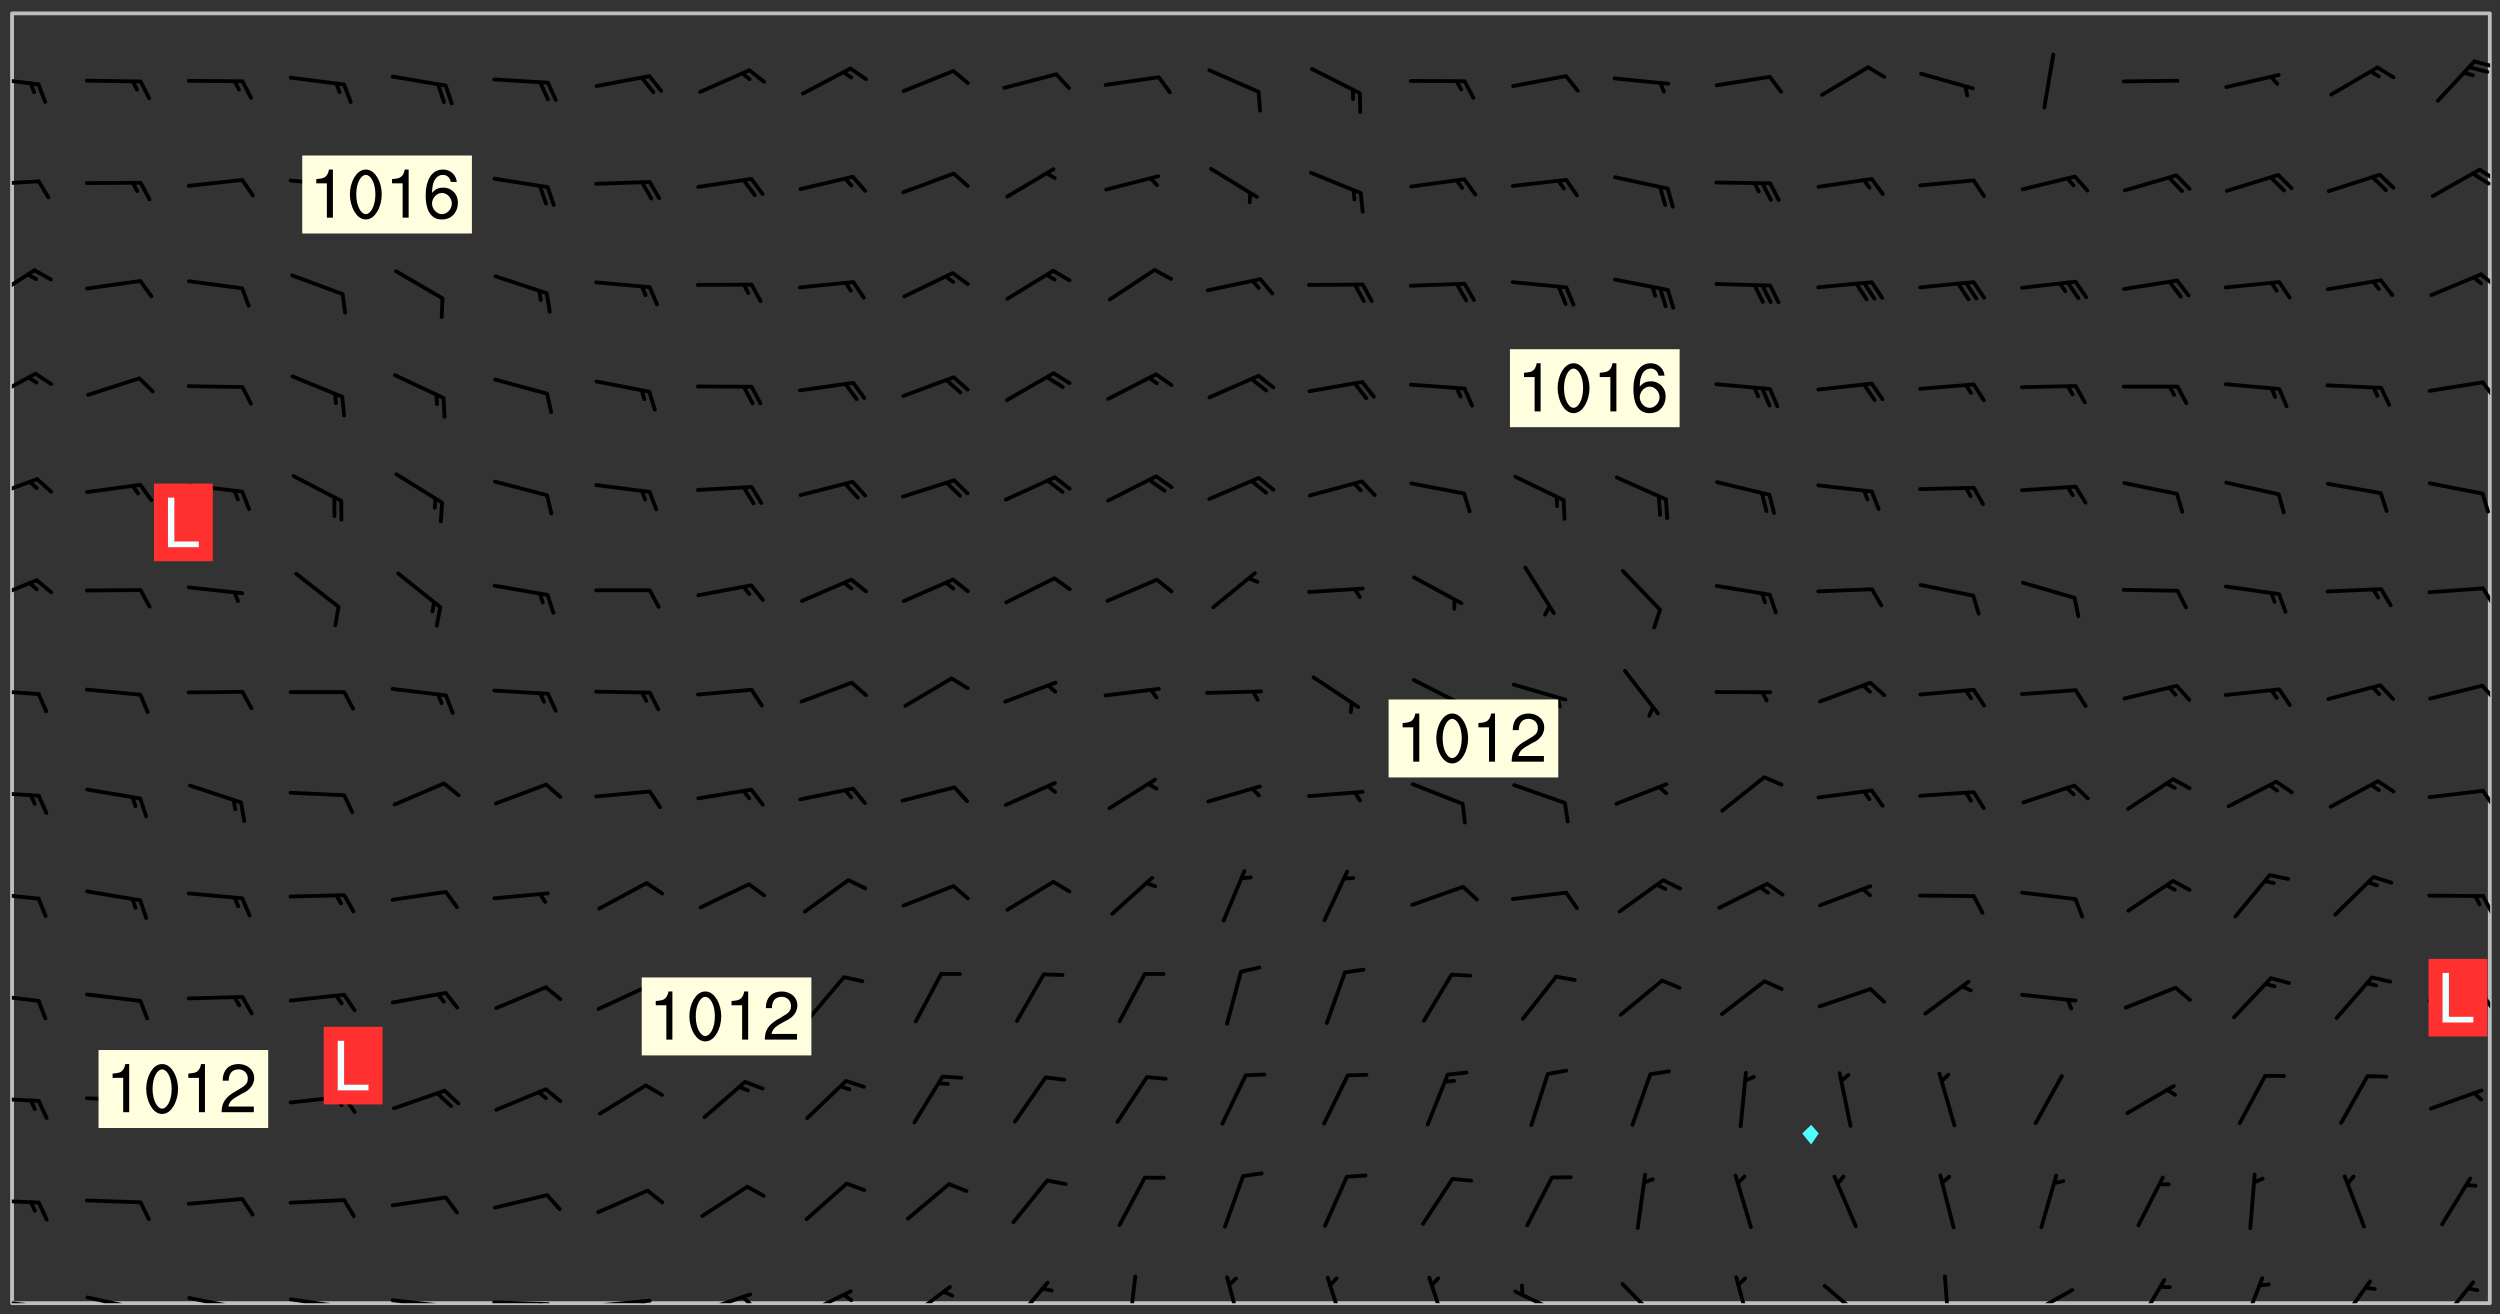 <svg xmlns="http://www.w3.org/2000/svg" role="img" xmlns:xlink="http://www.w3.org/1999/xlink" viewBox="142.45 309.95 326.84 171.84"><rect x="142.45" y="309.95" width="326.84" height="171.84" fill="#333333" stroke="none"/><defs><clipPath id="clip2"><path d="M 144 311.672 L 145 311.672 L 145 480.328 L 144 480.328 Z M 144 311.672"/></clipPath><clipPath id="clip3"><path d="M 144 311.672 L 468 311.672 L 468 480.328 L 144 480.328 Z M 144 311.672"/></clipPath><clipPath id="clip4"><path d="M 467 311.672 L 468 311.672 L 468 480.328 L 467 480.328 Z M 467 311.672"/></clipPath><clipPath id="clip5"><path d="M 144 479 L 148 479 L 148 480.328 L 144 480.328 Z M 144 479"/></clipPath><clipPath id="clip6"><path d="M 147 480 L 149 480 L 149 480.328 L 147 480.328 Z M 147 480"/></clipPath><clipPath id="clip7"><path d="M 146 480 L 148 480 L 148 480.328 L 146 480.328 Z M 146 480"/></clipPath><clipPath id="clip8"><path d="M 153 479 L 161 479 L 161 480.328 L 153 480.328 Z M 153 479"/></clipPath><clipPath id="clip9"><path d="M 160 480 L 162 480 L 162 480.328 L 160 480.328 Z M 160 480"/></clipPath><clipPath id="clip10"><path d="M 159 480 L 161 480 L 161 480.328 L 159 480.328 Z M 159 480"/></clipPath><clipPath id="clip11"><path d="M 166 479 L 175 479 L 175 480.328 L 166 480.328 Z M 166 479"/></clipPath><clipPath id="clip12"><path d="M 173 480 L 176 480 L 176 480.328 L 173 480.328 Z M 173 480"/></clipPath><clipPath id="clip13"><path d="M 180 479 L 188 479 L 188 480.328 L 180 480.328 Z M 180 479"/></clipPath><clipPath id="clip14"><path d="M 187 480 L 189 480 L 189 480.328 L 187 480.328 Z M 187 480"/></clipPath><clipPath id="clip15"><path d="M 193 479 L 202 479 L 202 480.328 L 193 480.328 Z M 193 479"/></clipPath><clipPath id="clip16"><path d="M 200 480 L 202 480 L 202 480.328 L 200 480.328 Z M 200 480"/></clipPath><clipPath id="clip17"><path d="M 206 479 L 215 479 L 215 480.328 L 206 480.328 Z M 206 479"/></clipPath><clipPath id="clip18"><path d="M 212 480 L 214 480 L 214 480.328 L 212 480.328 Z M 212 480"/></clipPath><clipPath id="clip19"><path d="M 220 479 L 228 479 L 228 480.328 L 220 480.328 Z M 220 479"/></clipPath><clipPath id="clip20"><path d="M 226 479 L 228 479 L 228 480.328 L 226 480.328 Z M 226 479"/></clipPath><clipPath id="clip21"><path d="M 233 478 L 241 478 L 241 480.328 L 233 480.328 Z M 233 478"/></clipPath><clipPath id="clip22"><path d="M 239 479 L 241 479 L 241 480.328 L 239 480.328 Z M 239 479"/></clipPath><clipPath id="clip23"><path d="M 247 478 L 254 478 L 254 480.328 L 247 480.328 Z M 247 478"/></clipPath><clipPath id="clip24"><path d="M 252 478 L 254 478 L 254 480.328 L 252 480.328 Z M 252 478"/></clipPath><clipPath id="clip25"><path d="M 260 477 L 267 477 L 267 480.328 L 260 480.328 Z M 260 477"/></clipPath><clipPath id="clip26"><path d="M 274 477 L 280 477 L 280 480.328 L 274 480.328 Z M 274 477"/></clipPath><clipPath id="clip27"><path d="M 289 476 L 292 476 L 292 480.328 L 289 480.328 Z M 289 476"/></clipPath><clipPath id="clip28"><path d="M 302 476 L 305 476 L 305 480.328 L 302 480.328 Z M 302 476"/></clipPath><clipPath id="clip29"><path d="M 315 476 L 319 476 L 319 480.328 L 315 480.328 Z M 315 476"/></clipPath><clipPath id="clip30"><path d="M 329 476 L 332 476 L 332 480.328 L 329 480.328 Z M 329 476"/></clipPath><clipPath id="clip31"><path d="M 340 478 L 348 478 L 348 480.328 L 340 480.328 Z M 340 478"/></clipPath><clipPath id="clip32"><path d="M 354 477 L 360 477 L 360 480.328 L 354 480.328 Z M 354 477"/></clipPath><clipPath id="clip33"><path d="M 369 476 L 372 476 L 372 480.328 L 369 480.328 Z M 369 476"/></clipPath><clipPath id="clip34"><path d="M 380 477 L 387 477 L 387 480.328 L 380 480.328 Z M 380 477"/></clipPath><clipPath id="clip35"><path d="M 396 476 L 398 476 L 398 480.328 L 396 480.328 Z M 396 476"/></clipPath><clipPath id="clip36"><path d="M 406 478 L 414 478 L 414 480.328 L 406 480.328 Z M 406 478"/></clipPath><clipPath id="clip37"><path d="M 421 477 L 426 477 L 426 480.328 L 421 480.328 Z M 421 477"/></clipPath><clipPath id="clip38"><path d="M 435 476 L 439 476 L 439 480.328 L 435 480.328 Z M 435 476"/></clipPath><clipPath id="clip39"><path d="M 447 477 L 453 477 L 453 480.328 L 447 480.328 Z M 447 477"/></clipPath><clipPath id="clip40"><path d="M 461 477 L 467 477 L 467 480.328 L 461 480.328 Z M 461 477"/></clipPath><clipPath id="clip41"><path d="M 144 466 L 148 466 L 148 468 L 144 468 Z M 144 466"/></clipPath><clipPath id="clip42"><path d="M 144 453 L 148 453 L 148 455 L 144 455 Z M 144 453"/></clipPath><clipPath id="clip43"><path d="M 144 439 L 148 439 L 148 442 L 144 442 Z M 144 439"/></clipPath><clipPath id="clip44"><path d="M 466 439 L 468 439 L 468 443 L 466 443 Z M 466 439"/></clipPath><clipPath id="clip45"><path d="M 144 426 L 148 426 L 148 428 L 144 428 Z M 144 426"/></clipPath><clipPath id="clip46"><path d="M 466 426 L 468 426 L 468 430 L 466 430 Z M 466 426"/></clipPath><clipPath id="clip47"><path d="M 144 413 L 148 413 L 148 415 L 144 415 Z M 144 413"/></clipPath><clipPath id="clip48"><path d="M 466 413 L 468 413 L 468 416 L 466 416 Z M 466 413"/></clipPath><clipPath id="clip49"><path d="M 144 399 L 148 399 L 148 401 L 144 401 Z M 144 399"/></clipPath><clipPath id="clip50"><path d="M 466 399 L 468 399 L 468 402 L 466 402 Z M 466 399"/></clipPath><clipPath id="clip51"><path d="M 144 385 L 148 385 L 148 389 L 144 389 Z M 144 385"/></clipPath><clipPath id="clip52"><path d="M 466 386 L 468 386 L 468 390 L 466 390 Z M 466 386"/></clipPath><clipPath id="clip53"><path d="M 144 372 L 148 372 L 148 376 L 144 376 Z M 144 372"/></clipPath><clipPath id="clip54"><path d="M 144 358 L 148 358 L 148 363 L 144 363 Z M 144 358"/></clipPath><clipPath id="clip55"><path d="M 466 359 L 468 359 L 468 363 L 466 363 Z M 466 359"/></clipPath><clipPath id="clip56"><path d="M 144 345 L 148 345 L 148 350 L 144 350 Z M 144 345"/></clipPath><clipPath id="clip57"><path d="M 466 345 L 468 345 L 468 348 L 466 348 Z M 466 345"/></clipPath><clipPath id="clip58"><path d="M 144 333 L 148 333 L 148 335 L 144 335 Z M 144 333"/></clipPath><clipPath id="clip59"><path d="M 466 331 L 468 331 L 468 334 L 466 334 Z M 466 331"/></clipPath><clipPath id="clip60"><path d="M 465 332 L 468 332 L 468 335 L 465 335 Z M 465 332"/></clipPath><clipPath id="clip61"><path d="M 144 319 L 148 319 L 148 322 L 144 322 Z M 144 319"/></clipPath><clipPath id="clip62"><path d="M 465 317 L 468 317 L 468 319 L 465 319 Z M 465 317"/></clipPath><g id="surface565" clip-path="url(#clip1)"><path fill="#fff" fill-opacity="0" fill-rule="evenodd" d="M 0 0 L 1000 0 L 1000 1000 L 0 1000 Z M 0 0"/><path fill="#d3d3d3" fill-opacity="0" fill-rule="evenodd" d="M162.152 355.867L161.918 356.16 161.977 356.395 162.094 356.566 162.27 356.801 162.562 357.148 162.676 357.207 162.793 357.035 162.852 356.801 163.027 356.625 163.492 356.449 164.191 356.449 164.426 356.742 164.715 357.559 164.773 357.734 164.949 357.965 165.301 358.199 166 358.898 166.172 359.074 166.406 359.422 166.641 359.832 166.93 360.414 167.34 360.879 167.57 361.113 167.805 361.289 167.922 361.52 168.098 361.812 168.27 362.977 168.27 363.211 168.328 363.5 168.387 363.617 168.504 363.734 168.852 364.145 168.969 364.316 169.145 364.492 169.32 364.727 169.438 364.898 169.609 365.25 169.668 365.484 169.902 365.891 170.137 365.832 169.961 366.008 169.902 366.938 169.32 366.938 169.086 366.824 168.738 366.938 168.621 367.055 168.562 367.348 168.504 367.523 168.387 367.695 167.922 367.988 167.863 368.223 167.805 368.336 167.805 368.98 167.863 369.152 167.863 369.562 167.922 369.621 167.922 370.027 167.98 370.434 168.098 370.609 168.156 370.668 168.387 371.309 168.328 371.602 168.328 372.301 168.27 372.883 168.27 373.117 168.211 373.348 168.156 373.699 168.156 375.621 168.211 375.738 168.637 375.738 168.27 375.855 168.246 376.207 169.137 377.375 170.879 377.914 172.219 378.273 172.219 378.812 172.309 379.621 172.844 380.336 174.363 380.605 175.254 380.52 175.344 381.684 175.879 381.863 177.039 381.684 179.094 380.699 180.254 380.336 182.133 380.16 183.828 379.98 183.648 380.699 182.133 380.785 180.883 380.875 180.078 381.145 179.004 381.953 179.273 382.672 179.809 383.57 179.629 384.195 179.363 385.004 179.629 386.082 180.254 386.98 181.059 387.16 182.309 386.98 182.043 387.703 182.141 388.207 182.195 388.5 182.195 388.672 182.254 388.965 182.254 389.371 182.43 389.488 182.781 389.605 183.188 389.605 183.48 389.43 183.594 389.312 183.652 389.195 183.77 388.965 183.828 388.789 184.18 388.324 184.41 388.148 184.586 388.09 184.762 388.148 184.82 388.324 184.938 389.312 184.992 389.781 185.051 389.953 185.168 390.188 185.344 390.246 186.16 390.305 186.449 390.305 186.566 390.539 186.625 390.945 186.684 391.297 186.684 392.402 186.801 392.695 186.918 393.043 187.207 393.742 187.383 394.094 187.965 394.848 188.316 395.023 188.488 395.082 188.957 395.316 189.598 395.781 189.945 396.016 190.238 396.191 190.531 396.246 190.762 396.309 191.578 396.656 191.871 396.832 191.984 397.004 192.336 397.355 192.453 397.531 192.977 398.172 192.977 398.461 193.035 398.812 193.035 399.16 193.094 399.512 193.152 399.801 193.27 399.859 193.441 399.918 193.617 399.918 194.199 400.152 194.375 400.27 194.551 400.559 194.727 400.793 194.84 401.027 195.133 401.258 195.25 401.375 195.25 401.785 195.309 401.84 195.598 402.074 195.832 402.191 195.891 402.309 196.008 402.48 196.066 402.598 196.297 402.832 196.355 403.008 196.59 403.066 196.707 403.125 196.59 403.238 196.531 403.355 196.531 403.473 196.414 403.766 196.297 404.055 196.297 404.637 196.473 404.754 196.59 404.812 196.648 404.93 196.766 405.047 196.879 405.105 197.055 405.453 197.113 405.805 197.172 406.211 197.172 406.387 197.113 406.562 196.996 407.262 196.996 407.434 197.113 407.609 197.406 407.902 197.812 407.902 197.988 408.02 198.105 408.191 198.223 408.484 198.223 408.719 197.695 408.719 197.465 408.484 197.23 408.484 197.055 408.543 196.996 409.242 197.055 409.59 197.172 409.766 197.348 410.176 197.465 410.406 197.754 410.875 197.93 410.93 198.453 410.93 198.688 410.988 199.445 411.629 199.504 411.922 199.504 412.156 199.562 412.215 199.793 412.562 199.793 412.914 199.676 413.086 199.676 413.379 199.969 413.668 200.262 413.844 200.434 413.902 200.727 414.078 201.02 414.195 201.602 414.602 201.891 414.836 202.184 415.012 202.402 415.172 202.418 415.184 202.648 415.359 203.289 415.883 203.465 416.117 203.582 416.293 203.758 416.469 203.871 416.641 203.871 417.281 203.988 417.457 204.457 417.574 205.039 417.691 205.273 417.75 205.504 417.863 205.797 417.98 205.91 418.039 206.496 418.391 206.785 418.562 206.961 418.625 207.137 418.68 207.312 418.738 208.012 419.09 208.301 419.266 208.535 419.32 208.824 419.496 209.059 419.613 209.699 420.02 209.992 420.137 210.164 420.195 210.398 420.254 210.809 420.312 211.039 420.371 211.273 420.488 211.332 420.66 210.922 420.836 211.391 420.895 211.449 421.188 211.562 421.422 211.738 421.477 211.973 421.535 212.148 421.594 212.555 421.711 213.195 421.945 213.312 422.117 213.371 422.352 213.371 422.527 213.312 422.645 213.254 423.051 213.488 423.285 213.605 423.344 213.953 423.461 214.594 423.691 214.77 423.809 215.059 423.926 215.234 424.102 215.469 424.566 216.051 425.672 216.227 425.848 216.574 426.023 216.75 426.141 217.102 426.258 218.148 426.781 218.383 426.84 218.848 426.953 219.141 427.012 219.605 427.188 220.363 427.77 220.598 428.004 220.945 428.469 221.121 428.645 221.41 428.879 222.227 429.578 222.52 429.754 222.809 430.043 223.102 430.219 223.395 430.508 224.09 431.148 224.266 431.324 224.559 431.559 224.848 431.793 225.316 432.082 225.957 432.664 226.305 432.898 226.539 433.191 226.887 433.539 227.238 434.004 228.172 434.996 228.52 435.402 228.637 435.578 228.871 435.637 228.984 435.754 229.629 435.93 229.859 436.043 230.094 436.102 230.387 436.277 230.617 436.395 231.551 437.094 231.957 437.5 232.191 437.676 232.598 437.852 232.832 437.969 233.648 438.316 233.996 438.551 234.23 438.668 234.523 438.957 234.754 439.074 235.512 439.426 235.863 439.598 236.094 439.656 236.387 439.773 236.621 439.832 237.492 440.008 238.309 440.008 238.777 440.238 238.949 440.297 239.824 440.996 240.289 441.113 240.582 441.172 240.758 441.23 240.988 441.289 241.457 441.348 241.805 441.406 242.156 441.465 242.562 441.523 242.855 441.523 243.027 441.582 243.027 441.812 243.203 441.988 243.496 441.988 243.844 442.047 244.195 442.105 244.895 442.223 245.535 442.223 246 441.988 246.293 441.812 246.465 441.695 246.875 441.523 247.164 441.348 248.098 440.883 248.566 440.59 249.09 440.297 249.555 440.125 250.02 439.949 251.07 439.484 251.359 439.367 251.77 439.25 252.059 439.133 252.586 438.957 254.102 438.258 254.684 437.91 254.973 437.852 255.266 437.793 255.613 437.676 256.488 437.445 256.84 437.328 256.953 437.328 257.188 437.27 258.062 437.035 258.297 436.977 259.109 436.977 259.461 436.918 260.277 436.801 260.449 436.742 260.801 436.688 261.094 436.629 261.324 436.57 262.141 436.395 262.316 436.336 262.664 436.336 262.898 436.277 263.363 436.16 264.121 435.988 264.355 435.93 264.703 435.93 265.113 435.812 265.402 435.754 266.688 435.695 266.977 435.695 267.387 435.637 267.617 435.578 267.793 435.578 268.668 435.461 269.074 435.461 269.484 435.344 269.832 435.344 270.184 435.23 271.055 435.172 272.805 435.172 273.852 435.461 274.262 435.578 274.551 435.695 274.902 435.812 275.191 435.93 276.242 436.102 276.531 436.16 276.824 436.16 277.117 436.219 277.289 436.277 277.699 436.336 277.871 436.395 277.988 436.453 278.105 436.453 278.223 436.512 278.574 436.57 278.688 436.57 279.098 436.637 281.02 437.031 282.945 437.426 284.465 437.875 286.16 438.594 288.305 439.398 289.91 438.68 291.34 437.875 292.5 436.797 293.75 436.348 296.785 435.629 298.66 435.27 300.805 433.922 303.039 432.668 305.539 431.41 307.234 430.961 309.02 430.781 310.18 430.512 310.805 431.051 312.145 430.781 312.859 429.793 313.844 428.449 314.289 428.27 315.094 427.91 316.969 427.371 318.754 426.922 320.004 426.652 321.164 426.562 322.863 426.473 324.824 426.203 326.074 426.113 326.613 426.113 327.238 426.023 328.129 426.023 330.273 425.844 332.684 425.664 335.273 425.574 336.969 425.754 338.578 425.844 340.008 426.203 341.168 426.922 343.043 427.91 344.203 429.438 344.469 430.152 345.098 430.242 345.453 431.141 345.988 431.68 346.523 433.207 347.598 433.566 348.133 433.566 347.328 434.102 347.418 435.809 348.133 438.504 349.023 439.309 349.918 440.297 350.633 441.555 352.418 442.094 353.938 441.914 354.293 443.258 355.902 442.453 356.883 441.914 357.152 442.184 357.469 441.969 357.688 441.824 358.488 442.273 358.938 441.914 359.293 441.914 359.828 441.645 360.367 440.926 360.902 440.656 361.527 439.668 362.688 440.117 363.527 440.488 364.922 441.105 366.617 440.926 368.223 440.926 370.008 441.016 370.188 439.309 370.723 437.965 371.527 438.234 372.02 439.082 372.422 439.488 372.332 440.027 372.332 440.387 373.047 440.836 373.758 440.566 375.188 440.566 375.547 441.555 375.992 442.812 376.707 444.156 377.957 444.785 379.652 445.414 380.367 445.234 380.547 444.695 381.527 444.605 381.977 444.965 382.062 446.223 381.797 446.852 381.262 447.031 381.262 447.57 381.977 448.555 382.242 449.094 383.227 450.082 384.027 451.16 383.762 451.52 383.672 452.418 383.047 454.75 382.691 456.816 382.602 458.609 382.422 459.328 382.332 459.867 382.332 461.305 381.352 463.188 380.992 464.895 380.457 465.793 379.652 466.961 379.387 467.5 381.441 468.754 381.527 469.113 381.172 469.652 381.082 469.473 381.082 470.281 381.172 471.719 380.727 472.434 379.652 472.527 379.387 473.242 379.922 474.141 380.727 474.859 381.887 475.668 383.227 475.938 383.672 476.297 383.316 476.746 381.527 476.656 380.277 476.207 379.562 475.488 378.938 475.398 378.762 478.988 378.574 480.297 467.934 480.297 467.934 311.703 412.664 311.703 412.664 360.785 413.426 360.91 416.715 361.453 418.738 364.289 418.738 367.043 421.09 367.375 423.438 367.707 427.488 367.707 426.109 371.867 424.086 372.574 422.062 373.277 421.52 373.621 418.926 375.238 418.738 375.355 416.715 373.277 415.984 370.535 413.312 368.457 411.938 364.957 411.871 364.875 409.914 362.203 412.664 360.785 412.664 311.703 294.422 311.703 294.422 403.117 294.539 403.148 294.672 403.16 294.746 403.234 294.852 403.281 294.941 403.34 295.027 403.398 295.117 403.457 295.414 403.754 295.473 403.844 295.504 403.961 295.531 404.078 295.547 404.215 295.516 404.332 295.457 404.422 295.398 404.508 295.355 404.613 295.309 404.715 295.281 404.836 295.281 404.98 295.457 405.25 295.605 405.398 295.68 405.484 295.754 405.559 295.797 405.664 295.859 405.754 295.918 405.84 295.961 405.945 296.02 406.035 296.066 406.137 296.109 406.242 296.168 406.328 296.285 406.508 296.359 406.582 296.422 406.668 296.48 406.758 296.523 406.863 296.582 406.953 296.641 407.039 296.703 407.129 296.762 407.219 296.805 407.32 296.922 407.5 296.996 407.574 297.055 407.66 297.129 407.734 297.219 407.793 297.324 407.84 297.473 407.84 297.605 407.824 297.738 407.84 297.84 407.793 297.914 407.719 297.961 407.617 297.945 407.484 297.945 407.336 297.898 407.23 297.871 407.113 297.824 407.012 297.797 406.891 297.754 406.789 297.691 406.699 297.648 406.598 297.605 406.492 297.574 406.375 297.559 406.242 297.547 406.105 297.633 406.047 297.691 405.961 297.812 405.93 297.855 406.035 297.871 406.168 297.871 406.285 297.93 406.387 297.988 406.477 298.078 406.535 298.227 406.684 298.285 406.773 298.328 406.879 298.316 406.98 298.402 407.039 298.508 407.086 298.594 407.145 298.684 407.203 298.758 407.277 298.641 407.305 298.535 407.352 298.449 407.41 298.375 407.484 298.316 407.574 298.254 407.66 298.227 407.781 298.18 407.883 298.137 407.988 298.105 408.105 298.094 408.238 298.078 408.371 298.078 408.52 298.105 408.637 298.152 408.742 298.195 408.844 298.254 408.934 298.328 409.008 298.418 409.066 298.492 409.141 298.582 409.199 298.641 409.289 298.684 409.395 298.73 409.496 298.848 409.527 298.98 409.543 299.129 409.543 299.246 409.512 299.352 409.555 299.395 409.66 299.441 409.762 299.469 409.883 299.5 410 299.527 410.117 299.559 410.238 299.586 410.355 299.691 410.398 299.793 410.445 299.926 410.43 300.074 410.578 300.137 410.664 300.211 410.738 300.281 410.812 300.371 410.875 300.477 410.918 300.578 410.961 300.695 410.992 300.832 411.008 300.949 410.977 301.023 410.902 301.051 410.785 301.039 410.652 301.008 410.531 300.98 410.414 301.023 410.309 301.141 410.309 301.23 410.371 301.348 410.398 301.496 410.398 301.629 410.414 301.777 410.414 301.91 410.43 302.043 410.414 302.191 410.414 302.324 410.398 302.457 410.387 302.594 410.398 302.711 410.371 302.844 410.355 303.035 410.297 302.977 410.473 302.961 410.605 302.934 410.727 302.918 410.859 302.859 410.945 302.727 410.961 302.621 411.008 302.516 411.051 302.398 411.082 302.281 411.109 302.016 411.141 301.867 411.141 301.734 411.156 301.66 411.23 301.719 411.316 301.867 411.465 301.984 411.645 302.059 411.715 302.148 411.777 302.238 411.836 302.324 411.895 302.414 411.953 302.516 411.996 302.621 412.059 302.727 412.102 302.812 412.16 302.918 412.207 303.02 412.25 303.199 412.367 303.258 412.457 303.215 412.559 303.168 412.664 303.184 412.797 303.406 413.02 303.465 413.109 303.508 413.211 303.539 413.332 303.582 413.434 303.598 413.566 303.629 413.684 303.641 413.82 303.672 413.938 303.82 414.086 303.922 414.129 304.027 414.172 304.145 414.203 304.277 414.219 304.414 414.234 304.531 414.234 304.648 414.203 304.738 414.145 304.781 414.039 304.828 413.938 304.871 413.832 304.902 413.715 304.914 413.582 304.914 413.434 304.902 413.301 304.887 413.168 304.855 413.051 304.812 412.945 304.766 412.84 304.723 412.738 304.68 412.633 304.664 412.5 304.68 412.367 304.707 412.25 304.738 412.133 304.766 412.012 304.812 411.91 304.902 411.852 304.988 411.789 305.062 411.715 305.152 411.656 305.375 411.434 305.434 411.348 305.508 411.273 305.625 411.094 305.684 411.008 305.684 410.859 305.609 410.785 305.508 410.738 305.402 410.695 305.301 410.652 305.242 410.562 305.195 410.457 305.168 410.34 305.258 410.281 305.375 410.25 305.477 410.207 305.656 410.09 305.805 409.941 305.816 409.809 305.805 409.703 305.715 409.645 305.582 409.66 305.434 409.66 305.301 409.676 305.168 409.66 305.047 409.629 304.961 409.57 304.887 409.496 304.828 409.406 304.766 409.32 304.648 409.141 304.59 409.055 304.621 408.934 304.707 408.875 304.828 408.844 304.887 408.758 304.887 408.637 304.855 408.52 304.797 408.43 304.738 408.344 304.691 408.238 304.664 408.121 304.648 407.988 304.707 407.898 304.781 407.824 304.871 407.766 304.988 407.586 305.062 407.512 305.121 407.426 305.27 407.277 305.391 407.246 305.523 407.23 305.656 407.246 305.73 407.32 305.773 407.426 305.789 407.559 305.758 407.676 305.641 407.707 305.508 407.719 305.359 407.867 305.316 407.973 305.27 408.074 305.242 408.195 305.211 408.312 305.211 408.461 305.242 408.578 305.285 408.684 305.344 408.773 305.418 408.844 305.492 408.918 305.609 408.949 305.73 408.977 305.848 408.949 305.98 408.934 306.098 408.934 306.188 408.992 306.262 409.066 306.309 409.172 306.367 409.258 306.469 409.305 306.602 409.32 306.707 409.363 306.793 409.422 306.781 409.527 306.707 409.602 306.527 409.719 306.469 409.809 306.379 409.867 306.309 409.941 306.234 410.016 306.172 410.105 306.145 410.223 306.129 410.355 306.145 410.488 306.129 410.621 306.129 410.77 306.145 410.902 306.172 411.02 306.203 411.141 306.277 411.215 306.367 411.273 306.453 411.332 306.543 411.391 306.66 411.422 306.66 411.508 306.559 411.555 306.469 411.613 306.203 411.645 306.086 411.672 305.938 411.672 305.832 411.715 305.73 411.762 305.672 411.852 305.609 412.086 305.598 412.219 305.566 412.34 305.551 412.473 305.551 412.766 305.539 412.898 305.551 413.035 305.566 413.168 305.699 413.184 305.832 413.195 305.953 413.227 306.039 413.285 306.113 413.359 306.16 413.465 306.203 413.566 306.219 413.699 306.219 414.145 306.203 414.277 306.203 414.723 306.234 414.988 306.262 415.105 306.277 415.238 306.309 415.355 306.395 415.566 306.426 415.832 306.426 415.98 306.395 416.098 306.367 416.215 306.336 416.336 306.309 416.453 306.277 416.57 306.246 416.691 306.234 416.824 306.219 416.957 306.309 417.016 306.426 416.984 306.527 417 306.574 417.105 306.543 417.371 306.543 417.812 306.5 417.918 306.453 418.023 306.41 418.125 306.367 418.23 306.309 418.316 306.277 418.438 306.234 418.555 306.203 418.672 306.188 418.805 306.203 418.938 306.262 419.027 306.367 419.074 306.453 419.133 306.512 419.219 306.5 419.355 306.469 419.473 306.426 419.574 306.426 420.02 306.41 420.152 306.41 420.301 306.379 420.418 306.336 420.523 306.309 420.641 306.262 420.746 306.219 420.848 306.188 420.969 306.16 421.086 306.129 421.219 306.098 421.336 306.07 421.453 306.027 421.559 305.996 421.676 305.965 421.797 305.953 421.93 305.938 422.062 305.938 422.359 305.965 422.477 305.965 422.625 306.012 423.023 306.039 423.141 306.098 423.23 306.219 423.262 306.367 423.262 306.5 423.246 306.559 423.336 306.559 423.453 306.5 423.543 306.41 423.602 306.309 423.645 306.203 423.691 306.113 423.75 306.027 423.809 305.891 423.824 305.773 423.793 305.641 423.777 305.539 423.824 305.477 423.91 305.465 424.047 305.449 424.18 305.418 424.297 305.391 424.414 305.375 424.547 305.344 424.668 305.344 424.965 305.359 425.098 305.391 425.215 305.391 425.363 305.402 425.496 305.402 425.645 305.375 425.762 305.328 425.863 305.301 425.984 305.27 426.102 305.211 426.191 305.137 426.266 305.035 426.309 304.93 426.355 304.812 426.383 304.691 426.414 304.59 426.367 304.648 426.281 304.754 426.234 304.781 426.117 304.812 426 304.84 425.879 304.871 425.762 304.871 425.613 304.887 425.48 304.855 425.363 304.812 425.258 304.707 425.273 304.633 425.348 304.531 425.391 304.441 425.453 304.367 425.527 304.324 425.629 304.309 425.762 304.277 425.879 304.25 426 304.219 426.117 304.191 426.234 304.16 426.355 304.133 426.473 304.102 426.59 304.059 426.695 303.969 426.754 303.879 426.754 303.762 426.723 303.73 426.637 303.746 426.5 303.715 426.383 303.715 426.234 303.703 426.102 303.703 425.953 303.641 425.719 303.613 425.598 303.57 425.496 303.523 425.391 303.465 425.305 303.406 425.215 303.363 425.109 303.301 425.023 303.152 424.875 303.082 424.801 302.977 424.754 302.871 424.711 302.77 424.668 302.473 424.371 302.383 424.297 302.297 424.238 302.191 424.195 302.102 424.133 302.016 424.074 301.91 424.031 301.82 423.973 301.734 423.91 301.66 423.84 301.555 423.793 301.469 423.734 301.363 423.691 301.273 423.629 301.172 423.586 301.066 423.543 300.98 423.484 300.875 423.438 300.77 423.395 300.668 423.348 300.578 423.289 300.477 423.246 300.371 423.203 300.281 423.141 300.164 423.113 300.031 423.098 299.898 423.113 299.75 423.113 299.617 423.129 299.5 423.098 299.41 423.039 299.336 422.965 299.246 422.906 299.145 422.859 298.996 422.859 298.875 422.832 298.773 422.789 298.699 422.715 298.582 422.535 298.492 422.477 298.391 422.434 298.301 422.371 298.195 422.328 298.105 422.27 298.02 422.211 297.914 422.164 297.855 422.078 297.797 421.988 297.754 421.883 297.707 421.781 297.633 421.707 297.547 421.648 297.473 421.574 297.383 421.516 297.16 421.293 297.117 421.188 297.086 420.922 297.191 420.879 297.336 420.879 297.441 420.922 297.516 420.996 297.605 421.055 297.691 421.113 297.797 421.16 297.887 421.219 298.035 421.367 298.105 421.441 298.254 421.59 298.316 421.676 298.391 421.75 298.477 421.809 298.551 421.883 298.641 421.945 298.73 422.004 298.816 422.062 299.086 422.238 299.188 422.285 299.293 422.328 299.395 422.371 299.441 422.297 299.5 422.211 299.574 422.137 299.645 422.062 299.75 422.105 299.824 422.18 299.883 422.27 299.926 422.371 299.973 422.477 300.016 422.582 300.137 422.609 300.254 422.582 300.328 422.492 300.371 422.387 300.43 422.297 300.504 422.223 300.609 422.18 300.727 422.152 300.859 422.164 300.949 422.223 301.098 422.371 301.156 422.461 301.199 422.566 301.246 422.668 301.289 422.773 301.332 422.875 301.438 422.922 301.543 422.965 301.676 422.98 301.762 422.922 301.82 422.832 301.895 422.758 302 422.715 302.117 422.742 302.223 422.789 302.324 422.832 302.43 422.875 302.531 422.922 302.711 423.039 302.711 423.156 302.695 423.289 302.711 423.422 302.727 423.559 302.785 423.645 302.887 423.691 303.008 423.719 303.125 423.75 303.273 423.75 303.391 423.719 303.449 423.629 303.629 423.512 303.688 423.422 303.762 423.348 303.82 423.262 303.938 423.082 304.117 422.965 304.234 422.996 304.324 423.055 304.367 423.129 304.352 423.262 304.352 423.379 304.441 423.438 304.59 423.438 304.723 423.422 304.855 423.41 305.121 423.379 305.227 423.336 305.344 423.305 305.465 423.277 305.539 423.203 305.609 423.129 305.672 423.039 305.656 422.934 305.609 422.832 305.508 422.789 305.402 422.773 305.285 422.801 305.02 422.832 304.871 422.832 304.797 422.758 304.707 422.699 304.59 422.668 304.473 422.641 304.34 422.625 304.191 422.625 304.059 422.641 303.762 422.641 303.656 422.594 303.508 422.445 303.465 422.344 303.406 422.254 303.629 422.031 303.715 421.973 303.82 421.93 303.938 421.898 304.07 421.883 304.203 421.898 304.34 421.914 304.441 421.957 304.574 421.945 304.664 421.883 304.766 421.84 304.828 421.75 304.781 421.648 304.691 421.59 304.574 421.559 304.473 421.516 304.414 421.426 304.352 421.336 304.352 421.219 304.367 421.086 304.473 421.039 304.547 420.969 304.547 420.848 304.457 420.789 304.426 420.672 304.516 420.613 304.59 420.539 304.633 420.434 304.691 420.344 304.738 420.242 304.754 420.109 304.754 419.961 304.707 419.855 304.664 419.754 304.574 419.695 304.441 419.68 304.34 419.637 304.203 419.621 304.086 419.59 303.641 419.59 303.508 419.574 303.375 419.562 303.242 419.547 303.125 419.516 302.977 419.516 302.844 419.5 302.711 419.488 302.445 419.457 302.324 419.414 302.238 419.355 302.164 419.281 302.164 419.133 302.176 419 302.281 418.953 302.383 418.91 302.516 418.895 302.668 418.895 302.801 418.879 303.094 418.879 303.215 418.91 303.316 418.953 303.406 419.012 303.641 419.074 303.762 419.027 303.852 418.969 303.953 418.926 304.086 418.91 304.191 418.953 304.293 419 304.426 419.012 304.547 418.984 304.691 418.984 304.812 418.953 304.93 418.926 305.035 418.879 305.109 418.805 305.195 418.746 305.344 418.598 305.402 418.512 305.449 418.406 305.477 418.289 305.492 418.184 305.391 418.141 305.301 418.082 305.184 418.051 305.078 418.008 304.988 417.945 304.914 417.859 304.84 417.785 304.738 417.742 304.633 417.695 304.531 417.652 304.473 417.562 304.426 417.461 304.34 417.25 304.277 417.164 304.219 417.074 304.145 417 304.059 416.941 303.789 416.941 303.672 416.973 303.582 417.031 303.48 417.074 303.348 417.09 303.242 417.074 303.215 416.957 303.152 416.867 303.035 416.836 302.934 416.793 302.785 416.645 302.754 416.527 302.738 416.422 302.812 416.348 302.992 416.23 303.109 416.203 303.227 416.172 303.363 416.188 303.465 416.23 303.57 416.273 303.672 416.32 303.777 416.363 303.895 416.395 304.027 416.41 304.145 416.438 304.277 416.453 304.383 416.438 304.473 416.379 304.398 416.305 304.293 416.262 304.219 416.188 304.145 416.098 303.996 415.949 303.91 415.891 303.82 415.832 303.746 415.758 303.656 415.699 303.555 415.652 303.434 415.625 303.332 415.578 303.227 415.535 303.109 415.504 303.008 415.461 302.887 415.43 302.738 415.43 302.621 415.461 302.516 415.504 302.43 415.566 302.25 415.684 302.164 415.742 302.074 415.801 301.969 415.848 301.883 415.906 301.777 415.949 301.676 415.992 301.57 416.039 301.496 416.113 301.438 416.203 301.379 416.289 301.332 416.395 301.273 416.48 301.199 416.555 301.066 416.543 300.949 416.512 300.832 416.512 300.758 416.586 300.668 416.645 300.594 416.719 300.504 416.777 300.418 416.836 300.312 416.883 300.211 416.926 300.074 416.941 299.973 416.898 299.824 416.75 299.719 416.703 299.633 416.703 299.527 416.75 299.426 416.793 299.305 416.824 299.188 416.793 299.113 416.719 299.113 416.602 299.145 416.48 299.219 416.41 299.277 416.32 299.352 416.246 299.469 416.215 299.574 416.172 299.867 416.172 300 416.156 300.137 416.141 300.238 416.098 300.328 416.039 300.43 415.992 300.52 415.934 300.652 415.922 300.742 415.98 300.875 415.992 300.965 415.934 301.051 415.875 301.156 415.832 301.246 415.773 301.332 415.711 301.422 415.652 301.57 415.504 301.629 415.418 301.688 415.328 301.793 415.285 301.926 415.27 302.043 415.297 302.164 415.328 302.223 415.27 302.281 415.18 302.312 414.914 302.34 414.797 302.445 414.809 302.578 414.824 302.68 414.781 302.77 414.723 302.828 414.633 302.902 414.559 302.961 414.469 303.008 414.367 303.02 414.234 303.008 414.102 302.961 413.996 302.812 413.848 302.754 413.758 302.695 413.672 302.652 413.566 302.652 413.121 302.668 412.988 302.668 412.84 302.68 412.707 302.621 412.648 302.531 412.707 302.43 412.664 302.25 412.547 302.164 412.488 302.102 412.398 302.043 412.309 301.969 412.234 301.883 412.176 301.762 412.207 301.66 412.219 301.555 412.266 301.469 412.324 301.363 412.367 301.215 412.516 301.125 412.574 301.039 412.633 300.949 412.695 300.844 412.738 300.711 412.754 300.711 412.633 300.816 412.59 300.934 412.559 301.008 412.488 301.051 412.383 301.051 412.234 301.023 412.117 300.875 411.969 300.742 411.953 300.594 411.953 300.477 411.984 300.371 412.027 300.27 412.07 300.18 412.133 300.062 412.16 299.988 412.086 300 411.953 299.957 411.852 299.914 411.746 299.824 411.688 299.707 411.715 299.586 411.746 299.469 411.777 299.367 411.82 299.246 411.852 299.145 411.895 299.039 411.938 298.949 411.996 298.848 412.012 298.848 411.895 298.863 411.762 298.805 411.672 298.73 411.715 298.582 411.863 298.523 411.953 298.449 412.027 298.402 412.133 298.359 412.234 298.285 412.309 298.227 412.398 298.152 412.473 298.094 412.559 298.02 412.633 297.93 412.695 297.855 412.766 297.781 412.84 297.68 412.855 297.547 412.871 297.441 412.828 297.441 412.707 297.59 412.559 297.633 412.457 297.691 412.367 297.738 412.266 297.781 412.16 297.84 412.07 297.871 411.953 297.914 411.852 297.945 411.73 297.973 411.613 298.02 411.508 298.062 411.406 298.105 411.301 298.18 411.23 298.27 411.168 298.359 411.109 298.461 411.066 298.758 411.066 299.023 411.035 299.129 410.992 299.055 410.918 298.938 410.887 298.832 410.844 298.742 410.785 298.641 410.738 298.551 410.68 298.449 410.637 298.344 410.594 298.254 410.531 298.168 410.473 298.062 410.43 297.961 410.387 297.84 410.355 297.723 410.324 297.621 410.281 297.5 410.25 297.398 410.207 297.309 410.148 297.266 410.043 297.25 409.91 297.352 409.867 297.484 409.852 297.621 409.867 297.754 409.852 297.855 409.809 297.914 409.719 297.93 409.613 297.84 409.555 297.766 409.48 297.664 409.438 297.574 409.379 297.426 409.23 297.383 409.125 297.367 408.992 297.367 408.699 297.309 408.609 297.219 408.551 297.145 408.477 297.102 408.371 297.07 408.254 297.012 408.164 296.938 408.09 296.82 408.062 296.746 407.988 296.656 407.93 296.566 407.867 296.48 407.809 296.406 407.734 296.348 407.648 296.301 407.543 296.215 407.484 296.066 407.336 295.871 407.277 295.738 407.293 295.637 407.336 295.562 407.41 295.516 407.512 295.473 407.617 295.414 407.707 295.355 407.793 295.059 408.09 294.969 408.148 294.883 408.148 294.82 408.062 294.777 407.957 294.809 407.84 294.867 407.75 294.895 407.633 294.883 407.5 294.793 407.438 294.688 407.484 294.57 407.512 294.453 407.543 294.184 407.719 294.082 407.766 293.965 407.793 293.859 407.84 293.77 407.898 293.668 407.941 293.609 407.855 293.562 407.75 293.578 407.617 293.625 407.512 293.695 407.438 293.77 407.367 293.828 407.277 293.828 407.129 293.785 407.023 293.547 407.023 293.445 407.07 293.414 407.188 293.387 407.305 293.355 407.426 293.281 407.469 293.148 407.484 293.074 407.438 293.031 407.336 292.988 407.23 292.941 407.129 292.898 407.023 292.777 407.055 292.676 407.098 292.543 407.113 292.426 407.145 292.32 407.188 292.23 407.246 292.129 407.293 292.008 407.32 291.875 407.336 291.773 407.293 291.715 407.203 291.668 407.098 291.625 406.996 291.582 406.891 291.582 406.773 291.641 406.684 291.727 406.625 291.906 406.508 292.008 406.461 292.113 406.418 292.219 406.359 292.32 406.316 292.41 406.254 292.512 406.211 292.617 406.152 292.719 406.105 292.809 406.047 292.914 406.004 293.016 405.961 293.105 405.898 293.207 405.855 293.344 405.84 293.461 405.871 293.562 405.914 293.684 405.945 293.785 405.988 293.891 406.035 293.992 406.078 294.098 406.121 294.199 406.168 294.305 406.211 294.406 406.254 294.512 406.301 294.598 406.359 294.703 406.402 294.82 406.434 294.926 406.477 295.027 406.523 295.117 406.582 295.223 406.625 295.324 406.668 295.43 406.715 295.547 406.742 295.648 406.789 295.77 406.816 295.918 406.816 296.004 406.758 296.02 406.656 296.078 406.566 296.051 406.449 295.977 406.375 295.859 406.195 295.785 406.121 295.695 406.047 295.516 405.93 295.43 405.871 295.324 405.828 295.223 405.781 294.953 405.605 294.895 405.516 294.82 405.441 294.762 405.352 294.719 405.25 294.688 405.133 294.672 404.996 294.672 404.434 294.66 404.301 294.645 404.168 294.613 404.051 294.598 403.918 294.586 403.785 294.555 403.664 294.332 403.441 294.273 403.355 294.258 403.25 294.289 403.133 294.422 403.117 294.422 311.703 172.992 311.703 172.992 313.156 172.934 313.391 172.582 314.441 172.41 314.965 172.293 315.312 172.117 315.723 172 315.895 171.766 316.188 171.535 316.246 171.184 316.246 171.066 316.305 170.836 316.711 170.836 317.004 170.953 317.18 171.184 317.41 171.301 317.645 171.941 318.402 172.234 318.867 172.41 319.102 172.641 319.453 172.875 319.801 173.516 320.617 173.691 321.082 173.863 321.492 173.98 322.188 174.156 322.656 174.273 324.055 174.332 324.52 174.332 325.395 174.449 326.441 174.449 331.223 174.391 331.688 174.039 332.969 173.863 333.492 173.75 333.902 173.398 334.832 172.934 336 172.699 336.582 172.582 336.758 172.41 337.105 172.234 337.512 171.883 338.328 171.824 338.621 171.711 338.914 171.594 339.203 171.535 339.379 171.418 340.254 171.359 340.66 171.301 340.777 171.242 340.953 171.184 341.125 170.953 341.652 170.836 341.824 170.836 342.059 170.719 342.293 170.66 342.465 170.484 343.051 170.484 343.34 170.426 343.516 170.426 343.809 170.367 343.922 170.309 344.449 170.309 344.621 170.254 344.855 170.254 347.477 170.078 348.293 169.961 348.469 169.785 348.703 169.668 348.875 169.555 349.109 168.969 350.043 168.738 350.332 168.445 350.797 168.27 351.031 167.98 351.383 167.629 352.082 167.516 352.312 167.34 352.723 167.164 352.953 166.758 353.48 165.941 354.18 165.648 354.352 165.359 354.586 165.184 354.703 165.008 354.879 164.484 355.285 163.957 355.461 163.785 355.637 163.551 355.691 162.91 355.867 162.152 355.867M174.363 386.891L173.289 387.34 173.648 388.234 174.898 387.52 175.344 386.98 174.363 386.891"/><path fill="#d3d3d3" fill-opacity="0" fill-rule="evenodd" d="M201.508 416.598L200.613 416.598 201.062 417.227 202.043 417.586 202.848 417.496 203.293 416.508 203.117 416.598 202.402 416.242 201.508 416.598M356.129 475.668L356.07 475.145 356.07 474.852 356.184 474.559 356.242 474.328 356.711 473.859 356.824 473.859 356.941 473.746 357.059 473.688 357.234 473.688 357.469 473.629 357.816 473.629 358.051 473.688 358.168 473.746 358.398 473.918 358.457 474.094 358.574 474.676 358.574 474.969 358.457 475.145 358.285 475.434 358.109 475.609 357.582 476.133 357.352 476.367 357.234 476.426 357.059 476.426 356.941 476.367 356.535 476.074 356.359 475.957 356.242 475.898 356.184 475.785 356.129 475.668M362.77 464.711L362.711 464.539 362.711 463.43 362.77 463.258 362.945 463.199 363.117 463.141 363.293 463.141 363.527 463.082 363.645 463.141 363.703 463.84 363.645 464.012 363.527 464.188 363.41 464.246 363.176 464.77 363.062 464.828 362.828 464.828 362.77 464.711M372.383 450.32L372.266 450.145 372.266 449.445 372.559 448.57 372.676 448.398 372.852 448.047 372.965 447.816 373.082 447.523 373.434 446.766 373.551 446.535 373.723 446.301 373.898 446.301 374.016 446.242 374.656 446.242 374.773 446.301 375.008 446.535 375.18 446.648 375.531 446.941 375.648 447.059 375.762 447.234 375.762 447.348 375.879 447.406 375.996 447.523 375.996 448.223 375.938 448.398 375.938 448.629 375.879 448.805 375.531 449.855 375.414 450.086 375.297 450.32 375.18 450.379 374.949 450.613 374.309 450.902 373.434 450.902 373.023 450.785 372.383 450.32"/><path fill="none" stroke="#bebebe" stroke-linecap="round" stroke-linejoin="round" stroke-miterlimit="10" stroke-width=".5" d="M 431.957 354.305 L 108.027 354.305 L 108.027 185.68 L 431.957 185.68 L 431.957 354.305" transform="matrix(1 0 0 -1 36 666)"/><g clip-path="url(#clip2)"><path fill="#fff" fill-opacity="0" fill-rule="evenodd" d="M 144 475.891 L 144 480.328 L 144.004 480.328 L 144 480.328 L 144 311.672 L 144.004 311.672 L 144 311.672 L 144 475.891"/></g><g clip-path="url(#clip3)"><path fill="#fff" fill-opacity="0" fill-rule="evenodd" d="M 144.004 480.328 L 144.004 311.672 L 379.234 311.672 L 379.234 457.004 L 378.066 458.137 L 379.234 459.578 L 380.227 458.137 L 379.234 457.004 L 379.234 311.672 L 467.996 311.672 L 467.996 480.328 L 144.004 480.328"/></g><path fill="#50fcfc" fill-rule="evenodd" d="M 379.234 459.578 L 378.066 458.137 L 379.234 457.004 L 380.227 458.137 L 379.234 459.578"/><g clip-path="url(#clip4)"><path fill="#fff" fill-opacity="0" fill-rule="evenodd" d="M 467.996 480.328 L 468 480.328 L 468 311.672 L 467.996 311.672 L 468 311.672 L 468 480.328 L 467.996 480.328"/></g><g clip-path="url(#clip5)"><path fill="none" stroke="#000" stroke-linecap="round" stroke-linejoin="round" stroke-miterlimit="10" stroke-width=".5" d="M 111.484 185.215 L 104.516 186.129" transform="matrix(1 0 0 -1 36 666)"/></g><g clip-path="url(#clip6)"><path fill="none" stroke="#000" stroke-linecap="round" stroke-linejoin="round" stroke-miterlimit="10" stroke-width=".5" d="M 111.484 185.215 L 112.344 182.914" transform="matrix(1 0 0 -1 36 666)"/></g><g clip-path="url(#clip7)"><path fill="none" stroke="#000" stroke-linecap="round" stroke-linejoin="round" stroke-miterlimit="10" stroke-width=".5" d="M 110.469 185.348 L 110.898 184.199" transform="matrix(1 0 0 -1 36 666)"/></g><g clip-path="url(#clip8)"><path fill="none" stroke="#000" stroke-linecap="round" stroke-linejoin="round" stroke-miterlimit="10" stroke-width=".5" d="M 124.746 184.914 L 117.883 186.43" transform="matrix(1 0 0 -1 36 666)"/></g><g clip-path="url(#clip9)"><path fill="none" stroke="#000" stroke-linecap="round" stroke-linejoin="round" stroke-miterlimit="10" stroke-width=".5" d="M 124.746 184.914 L 125.402 182.547" transform="matrix(1 0 0 -1 36 666)"/></g><g clip-path="url(#clip10)"><path fill="none" stroke="#000" stroke-linecap="round" stroke-linejoin="round" stroke-miterlimit="10" stroke-width=".5" d="M 123.746 185.133 L 124.074 183.949" transform="matrix(1 0 0 -1 36 666)"/></g><g clip-path="url(#clip11)"><path fill="none" stroke="#000" stroke-linecap="round" stroke-linejoin="round" stroke-miterlimit="10" stroke-width=".5" d="M 138.078 184.992 L 131.184 186.352" transform="matrix(1 0 0 -1 36 666)"/></g><g clip-path="url(#clip12)"><path fill="none" stroke="#000" stroke-linecap="round" stroke-linejoin="round" stroke-miterlimit="10" stroke-width=".5" d="M 138.078 184.992 L 138.789 182.645" transform="matrix(1 0 0 -1 36 666)"/></g><g clip-path="url(#clip13)"><path fill="none" stroke="#000" stroke-linecap="round" stroke-linejoin="round" stroke-miterlimit="10" stroke-width=".5" d="M 151.422 185.164 L 144.469 186.18" transform="matrix(1 0 0 -1 36 666)"/></g><g clip-path="url(#clip14)"><path fill="none" stroke="#000" stroke-linecap="round" stroke-linejoin="round" stroke-miterlimit="10" stroke-width=".5" d="M 151.422 185.164 L 152.25 182.852" transform="matrix(1 0 0 -1 36 666)"/></g><g clip-path="url(#clip15)"><path fill="none" stroke="#000" stroke-linecap="round" stroke-linejoin="round" stroke-miterlimit="10" stroke-width=".5" d="M 164.754 185.285 L 157.77 186.059" transform="matrix(1 0 0 -1 36 666)"/></g><g clip-path="url(#clip16)"><path fill="none" stroke="#000" stroke-linecap="round" stroke-linejoin="round" stroke-miterlimit="10" stroke-width=".5" d="M 164.754 185.285 L 165.656 183.004" transform="matrix(1 0 0 -1 36 666)"/></g><g clip-path="url(#clip17)"><path fill="none" stroke="#000" stroke-linecap="round" stroke-linejoin="round" stroke-miterlimit="10" stroke-width=".5" d="M 178.086 185.559 L 171.062 185.785" transform="matrix(1 0 0 -1 36 666)"/></g><g clip-path="url(#clip18)"><path fill="none" stroke="#000" stroke-linecap="round" stroke-linejoin="round" stroke-miterlimit="10" stroke-width=".5" d="M 177.066 185.59 L 177.605 184.488" transform="matrix(1 0 0 -1 36 666)"/></g><g clip-path="url(#clip19)"><path fill="none" stroke="#000" stroke-linecap="round" stroke-linejoin="round" stroke-miterlimit="10" stroke-width=".5" d="M 191.387 186 L 184.391 185.344" transform="matrix(1 0 0 -1 36 666)"/></g><g clip-path="url(#clip20)"><path fill="none" stroke="#000" stroke-linecap="round" stroke-linejoin="round" stroke-miterlimit="10" stroke-width=".5" d="M 190.371 185.906 L 191.047 184.879" transform="matrix(1 0 0 -1 36 666)"/></g><g clip-path="url(#clip21)"><path fill="none" stroke="#000" stroke-linecap="round" stroke-linejoin="round" stroke-miterlimit="10" stroke-width=".5" d="M 204.527 186.82 L 197.887 184.523" transform="matrix(1 0 0 -1 36 666)"/></g><g clip-path="url(#clip22)"><path fill="none" stroke="#000" stroke-linecap="round" stroke-linejoin="round" stroke-miterlimit="10" stroke-width=".5" d="M 203.559 186.484 L 204.457 185.648" transform="matrix(1 0 0 -1 36 666)"/></g><g clip-path="url(#clip23)"><path fill="none" stroke="#000" stroke-linecap="round" stroke-linejoin="round" stroke-miterlimit="10" stroke-width=".5" d="M 217.668 187.234 L 211.375 184.109" transform="matrix(1 0 0 -1 36 666)"/></g><g clip-path="url(#clip24)"><path fill="none" stroke="#000" stroke-linecap="round" stroke-linejoin="round" stroke-miterlimit="10" stroke-width=".5" d="M 216.75 186.777 L 217.75 186.066" transform="matrix(1 0 0 -1 36 666)"/></g><g clip-path="url(#clip25)"><path fill="none" stroke="#000" stroke-linecap="round" stroke-linejoin="round" stroke-miterlimit="10" stroke-width=".5" d="M 230.633 187.797 L 225.035 183.547" transform="matrix(1 0 0 -1 36 666)"/></g><path fill="none" stroke="#000" stroke-linecap="round" stroke-linejoin="round" stroke-miterlimit="10" stroke-width=".5" d="M 229.82 187.176 L 230.934 186.664" transform="matrix(1 0 0 -1 36 666)"/><g clip-path="url(#clip26)"><path fill="none" stroke="#000" stroke-linecap="round" stroke-linejoin="round" stroke-miterlimit="10" stroke-width=".5" d="M 243.406 188.363 L 238.895 182.977" transform="matrix(1 0 0 -1 36 666)"/></g><path fill="none" stroke="#000" stroke-linecap="round" stroke-linejoin="round" stroke-miterlimit="10" stroke-width=".5" d="M 242.75 187.582 L 243.949 187.324" transform="matrix(1 0 0 -1 36 666)"/><g clip-path="url(#clip27)"><path fill="none" stroke="#000" stroke-linecap="round" stroke-linejoin="round" stroke-miterlimit="10" stroke-width=".5" d="M 254.867 189.16 L 254.066 182.18" transform="matrix(1 0 0 -1 36 666)"/></g><g clip-path="url(#clip28)"><path fill="none" stroke="#000" stroke-linecap="round" stroke-linejoin="round" stroke-miterlimit="10" stroke-width=".5" d="M 266.879 189.066 L 268.68 182.273" transform="matrix(1 0 0 -1 36 666)"/></g><path fill="none" stroke="#000" stroke-linecap="round" stroke-linejoin="round" stroke-miterlimit="10" stroke-width=".5" d="M 267.141 188.078 L 268.043 188.914" transform="matrix(1 0 0 -1 36 666)"/><g clip-path="url(#clip29)"><path fill="none" stroke="#000" stroke-linecap="round" stroke-linejoin="round" stroke-miterlimit="10" stroke-width=".5" d="M 280.027 189.02 L 282.164 182.324" transform="matrix(1 0 0 -1 36 666)"/></g><path fill="none" stroke="#000" stroke-linecap="round" stroke-linejoin="round" stroke-miterlimit="10" stroke-width=".5" d="M 280.34 188.043 L 281.195 188.922" transform="matrix(1 0 0 -1 36 666)"/><g clip-path="url(#clip30)"><path fill="none" stroke="#000" stroke-linecap="round" stroke-linejoin="round" stroke-miterlimit="10" stroke-width=".5" d="M 293.312 189.008 L 295.512 182.336" transform="matrix(1 0 0 -1 36 666)"/></g><path fill="none" stroke="#000" stroke-linecap="round" stroke-linejoin="round" stroke-miterlimit="10" stroke-width=".5" d="M 293.633 188.039 L 294.48 188.922" transform="matrix(1 0 0 -1 36 666)"/><g clip-path="url(#clip31)"><path fill="none" stroke="#000" stroke-linecap="round" stroke-linejoin="round" stroke-miterlimit="10" stroke-width=".5" d="M 304.562 187.195 L 310.891 184.145" transform="matrix(1 0 0 -1 36 666)"/></g><path fill="none" stroke="#000" stroke-linecap="round" stroke-linejoin="round" stroke-miterlimit="10" stroke-width=".5" d="M 305.48 186.754 L 305.434 187.98" transform="matrix(1 0 0 -1 36 666)"/><g clip-path="url(#clip32)"><path fill="none" stroke="#000" stroke-linecap="round" stroke-linejoin="round" stroke-miterlimit="10" stroke-width=".5" d="M 318.574 188.176 L 323.508 183.168" transform="matrix(1 0 0 -1 36 666)"/></g><g clip-path="url(#clip33)"><path fill="none" stroke="#000" stroke-linecap="round" stroke-linejoin="round" stroke-miterlimit="10" stroke-width=".5" d="M 333.445 189.062 L 335.27 182.277" transform="matrix(1 0 0 -1 36 666)"/></g><path fill="none" stroke="#000" stroke-linecap="round" stroke-linejoin="round" stroke-miterlimit="10" stroke-width=".5" d="M 333.711 188.078 L 334.605 188.914" transform="matrix(1 0 0 -1 36 666)"/><g clip-path="url(#clip34)"><path fill="none" stroke="#000" stroke-linecap="round" stroke-linejoin="round" stroke-miterlimit="10" stroke-width=".5" d="M 344.992 187.945 L 350.348 183.398" transform="matrix(1 0 0 -1 36 666)"/></g><g clip-path="url(#clip35)"><path fill="none" stroke="#000" stroke-linecap="round" stroke-linejoin="round" stroke-miterlimit="10" stroke-width=".5" d="M 360.719 189.176 L 361.254 182.168" transform="matrix(1 0 0 -1 36 666)"/></g><g clip-path="url(#clip36)"><path fill="none" stroke="#000" stroke-linecap="round" stroke-linejoin="round" stroke-miterlimit="10" stroke-width=".5" d="M 377.363 187.395 L 371.242 183.945" transform="matrix(1 0 0 -1 36 666)"/></g><g clip-path="url(#clip37)"><path fill="none" stroke="#000" stroke-linecap="round" stroke-linejoin="round" stroke-miterlimit="10" stroke-width=".5" d="M 389.398 188.699 L 385.832 182.645" transform="matrix(1 0 0 -1 36 666)"/></g><path fill="none" stroke="#000" stroke-linecap="round" stroke-linejoin="round" stroke-miterlimit="10" stroke-width=".5" d="M 388.879 187.816 L 390.105 187.766" transform="matrix(1 0 0 -1 36 666)"/><g clip-path="url(#clip38)"><path fill="none" stroke="#000" stroke-linecap="round" stroke-linejoin="round" stroke-miterlimit="10" stroke-width=".5" d="M 402.211 188.945 L 399.652 182.398" transform="matrix(1 0 0 -1 36 666)"/></g><path fill="none" stroke="#000" stroke-linecap="round" stroke-linejoin="round" stroke-miterlimit="10" stroke-width=".5" d="M 401.836 187.992 L 403.055 188.133" transform="matrix(1 0 0 -1 36 666)"/><g clip-path="url(#clip39)"><path fill="none" stroke="#000" stroke-linecap="round" stroke-linejoin="round" stroke-miterlimit="10" stroke-width=".5" d="M 416.301 188.523 L 412.191 182.82" transform="matrix(1 0 0 -1 36 666)"/></g><path fill="none" stroke="#000" stroke-linecap="round" stroke-linejoin="round" stroke-miterlimit="10" stroke-width=".5" d="M 415.703 187.691 L 416.918 187.527" transform="matrix(1 0 0 -1 36 666)"/><g clip-path="url(#clip40)"><path fill="none" stroke="#000" stroke-linecap="round" stroke-linejoin="round" stroke-miterlimit="10" stroke-width=".5" d="M 429.773 188.402 L 425.352 182.941" transform="matrix(1 0 0 -1 36 666)"/></g><path fill="none" stroke="#000" stroke-linecap="round" stroke-linejoin="round" stroke-miterlimit="10" stroke-width=".5" d="M 429.129 187.605 L 430.332 187.371" transform="matrix(1 0 0 -1 36 666)"/><g clip-path="url(#clip41)"><path fill="none" stroke="#000" stroke-linecap="round" stroke-linejoin="round" stroke-miterlimit="10" stroke-width=".5" d="M 111.512 198.824 L 104.488 199.148" transform="matrix(1 0 0 -1 36 666)"/></g><path fill="none" stroke="#000" stroke-linecap="round" stroke-linejoin="round" stroke-miterlimit="10" stroke-width=".5" d="M111.512 198.824L112.562 196.605M110.488 198.871L111.016 197.762M124.828 198.863L117.805 199.105M124.828 198.863L125.902 196.66M138.129 199.305L131.133 198.668M138.129 199.305L139.473 197.25M151.453 199.156L144.438 198.816M151.453 199.156L152.711 197.047M164.734 199.504L157.785 198.469M164.734 199.504L166.195 197.531M177.992 199.805L171.16 198.168M177.992 199.805L179.617 197.969M191.109 200.391L184.672 197.582M191.109 200.391L193.031 198.867M204.152 200.902L198.258 197.07M204.152 200.902L206.297 199.711M217.152 201.316L211.891 196.656M217.152 201.316L219.449 200.457M230.523 201.246L225.148 196.723M230.523 201.246L232.801 200.332M243.363 201.715L238.938 196.258M243.363 201.715L245.77 201.25M256.121 202.086L252.809 195.887M256.121 202.086L258.574 202.078M268.965 202.293L266.598 195.68M268.965 202.293L271.395 202.648M282.523 202.195L279.668 195.777M282.523 202.195L284.969 202.371M296.34 201.922L292.484 196.047M296.34 201.922L298.781 201.699M309.34 202.109L306.113 195.863M309.34 202.109L311.793 202.137M321.516 202.469L320.566 195.504M321.379 201.453L322.527 201.879M333.352 202.355L335.359 195.617M333.645 201.375L334.52 202.234M346.285 202.215L349.059 195.758M346.688 201.273L347.457 202.23M360.121 202.391L361.852 195.582M360.375 201.402L361.281 202.227M375.273 202.363L373.328 195.609M374.992 201.379L376.191 201.633M389.211 202.117L386.02 195.855M388.746 201.207L389.973 201.227M401.219 202.488L400.645 195.484M401.133 201.469L402.262 201.953M412.984 202.266L415.508 195.707M413.352 201.312L414.156 202.238M429.398 201.98L425.723 195.992M428.863 201.109L430.09 201.035" transform="matrix(1 0 0 -1 36 666)"/><g clip-path="url(#clip42)"><path fill="none" stroke="#000" stroke-linecap="round" stroke-linejoin="round" stroke-miterlimit="10" stroke-width=".5" d="M 111.508 212.117 L 104.492 212.488" transform="matrix(1 0 0 -1 36 666)"/></g><path fill="none" stroke="#000" stroke-linecap="round" stroke-linejoin="round" stroke-miterlimit="10" stroke-width=".5" d="M111.508 212.117L112.543 209.891M110.488 212.172L111.004 211.059M124.824 212.133L117.805 212.473M124.824 212.133L125.871 209.91M138.113 211.836L131.148 212.766M138.113 211.836L138.969 209.535M151.438 212.691L144.453 211.914M151.438 212.691L152.82 210.664M150.422 212.578L151.113 211.566M164.578 213.453L157.941 211.148M164.578 213.453L166.379 211.785M163.613 213.117L165.414 211.449M177.82 213.645L171.328 210.957M177.82 213.645L179.715 212.082M176.879 213.254L177.824 212.473M190.883 214.145L184.898 210.457M190.883 214.145L193 212.902M203.855 214.609L198.555 209.992M203.855 214.609L206.145 213.734M203.082 213.938L204.23 213.5M217.059 214.73L211.98 209.871M217.059 214.73L219.391 213.961M216.32 214.023L217.484 213.641M229.676 215.297L225.996 209.309M229.676 215.297L232.125 215.145M229.141 214.426L230.363 214.348M243.152 215.188L239.148 209.414M243.152 215.188L245.59 214.898M256.398 215.234L252.535 209.367M256.398 215.234L258.84 215.008M269.305 215.469L266.258 209.137M269.305 215.469L271.754 215.566M282.645 215.457L279.547 209.148M282.645 215.457L285.098 215.535M295.715 215.562L293.105 209.039M295.715 215.562L298.156 215.828M295.336 214.613L296.555 214.746M308.797 215.648L306.652 208.957M308.797 215.648L311.215 216.082M322.211 215.613L319.871 208.988M322.211 215.613L324.637 215.98M334.695 215.797L334.016 208.805M334.598 214.781L335.73 215.25M346.965 215.742L348.379 208.859M347.168 214.742L348.113 215.523M360.008 215.676L361.965 208.926M360.293 214.695L361.172 215.547M376.012 215.371L372.594 209.23M390.652 214.074L384.582 210.531M389.77 213.559L390.812 212.914M402.594 215.395L399.266 209.207M402.594 215.395L405.051 215.383M415.973 215.359L412.52 209.242M415.973 215.359L418.426 215.297M430.871 213.484L424.254 211.117M429.906 213.141L430.812 212.316" transform="matrix(1 0 0 -1 36 666)"/><g clip-path="url(#clip43)"><path fill="none" stroke="#000" stroke-linecap="round" stroke-linejoin="round" stroke-miterlimit="10" stroke-width=".5" d="M 111.488 225.203 L 104.512 226.031" transform="matrix(1 0 0 -1 36 666)"/></g><path fill="none" stroke="#000" stroke-linecap="round" stroke-linejoin="round" stroke-miterlimit="10" stroke-width=".5" d="M111.488 225.203L112.379 222.914M124.805 225.195L117.828 226.039M124.805 225.195L125.688 222.906M138.141 225.707L131.117 225.523M138.141 225.707L139.352 223.574M137.121 225.684L137.723 224.613M151.438 225.996L144.453 225.238M151.438 225.996L152.816 223.965M150.422 225.887L151.113 224.871M164.719 226.238L157.801 224.992M164.719 226.238L166.234 224.312M163.711 226.059L164.473 225.094M177.812 226.977L171.336 224.254M177.812 226.977L179.715 225.426M191.078 227.09L184.703 224.141M191.078 227.09L193.035 225.609M204.191 227.473L198.223 223.762M204.191 227.473L206.312 226.238M216.789 228.301L212.25 222.934M216.789 228.301L219.188 227.777M229.488 228.719L226.184 222.516M229.488 228.719L231.941 228.715M242.902 228.664L239.402 222.57M242.902 228.664L245.352 228.582M256.117 228.719L252.812 222.516M256.117 228.719L258.57 228.715M268.688 229.012L266.871 222.223M268.688 229.012L271.082 229.562M282.281 228.926L279.91 222.309M282.281 228.926L284.711 229.277M296.223 228.629L292.602 222.605M296.223 228.629L298.672 228.496M309.906 228.371L305.547 222.859M309.906 228.371L312.32 227.934M323.75 227.852L318.332 223.379M323.75 227.852L326.02 226.914M337.137 227.762L331.574 223.469M337.137 227.762L339.375 226.75M350.996 226.75L344.348 224.484M350.996 226.75L352.785 225.07M363.812 227.703L358.16 223.531M362.992 227.094L364.098 226.566M377.793 225.238L370.809 225.996M376.777 225.348L377.234 224.207M390.879 226.918L384.352 224.312M390.879 226.918L392.754 225.332M403.34 228.172L398.523 223.059M403.34 228.172L405.707 227.527M402.641 227.43L403.824 227.105M416.555 228.266L411.938 222.969M416.555 228.266L418.945 227.711M415.883 227.496L417.078 227.215M431.055 226.012L424.07 225.223" transform="matrix(1 0 0 -1 36 666)"/><g clip-path="url(#clip44)"><path fill="none" stroke="#000" stroke-linecap="round" stroke-linejoin="round" stroke-miterlimit="10" stroke-width=".5" d="M 431.055 226.012 L 432.441 223.984" transform="matrix(1 0 0 -1 36 666)"/></g><g clip-path="url(#clip45)"><path fill="none" stroke="#000" stroke-linecap="round" stroke-linejoin="round" stroke-miterlimit="10" stroke-width=".5" d="M 111.496 238.562 L 104.504 239.301" transform="matrix(1 0 0 -1 36 666)"/></g><path fill="none" stroke="#000" stroke-linecap="round" stroke-linejoin="round" stroke-miterlimit="10" stroke-width=".5" d="M111.496 238.562L112.414 236.289M124.781 238.352L117.848 239.512M124.781 238.352L125.559 236.027M123.773 238.52L124.16 237.359M138.129 238.613L131.133 239.25M138.129 238.613L139.082 236.352M137.109 238.707L137.586 237.574M151.457 239.02L144.434 238.844M151.457 239.02L152.664 236.883M150.438 238.992L151.039 237.926M164.738 239.441L157.785 238.422M164.738 239.441L166.191 237.461M178.074 239.254L171.078 238.609M177.055 239.16L177.73 238.133M190.984 240.598L184.797 237.266M190.984 240.598L193.023 239.238M204.375 240.449L198.035 237.414M204.375 240.449L206.348 238.992M217.367 240.988L211.672 236.871M217.367 240.988L219.57 239.91M231.109 240.207L224.562 237.656M231.109 240.207L232.969 238.605M244.152 240.758L238.148 237.105M244.152 240.758L246.262 239.508M257.074 241.285L251.859 236.578M256.312 240.602L257.469 240.184M269.141 242.172L266.422 235.691M268.746 241.227L269.969 241.34M282.582 242.117L279.609 235.746M282.148 241.188L283.375 241.254M297.723 240.105L291.098 237.758M297.723 240.105L299.531 238.449M311.215 239.344L304.238 238.52M311.215 239.344L312.613 237.328M323.898 240.977L318.184 236.887M323.898 240.977L326.098 239.887M323.066 240.383L324.164 239.836M337.5 240.504L331.215 237.359M337.5 240.504L339.496 239.082M336.586 240.047L337.582 239.336M350.957 240.18L344.387 237.684M350 239.816L350.922 239.008M364.5 238.895L357.473 238.969M364.5 238.895L365.629 236.715M377.789 238.508L370.812 239.355M377.789 238.508L378.672 236.219M390.543 240.879L384.691 236.984M390.543 240.879L392.699 239.711M389.691 240.312L390.77 239.727M403.172 241.637L398.691 236.227M403.172 241.637L405.574 241.145M402.52 240.852L403.723 240.605M416.754 241.395L411.742 236.469M416.754 241.395L419.094 240.656M416.023 240.676L417.195 240.309M431.074 238.902L424.047 238.961" transform="matrix(1 0 0 -1 36 666)"/><g clip-path="url(#clip46)"><path fill="none" stroke="#000" stroke-linecap="round" stroke-linejoin="round" stroke-miterlimit="10" stroke-width=".5" d="M 431.074 238.902 L 432.211 236.727" transform="matrix(1 0 0 -1 36 666)"/></g><path fill="none" stroke="#000" stroke-linecap="round" stroke-linejoin="round" stroke-miterlimit="10" stroke-width=".5" d="M 430.055 238.91 L 430.621 237.824" transform="matrix(1 0 0 -1 36 666)"/><g clip-path="url(#clip47)"><path fill="none" stroke="#000" stroke-linecap="round" stroke-linejoin="round" stroke-miterlimit="10" stroke-width=".5" d="M 111.508 252.016 L 104.492 252.477" transform="matrix(1 0 0 -1 36 666)"/></g><path fill="none" stroke="#000" stroke-linecap="round" stroke-linejoin="round" stroke-miterlimit="10" stroke-width=".5" d="M111.508 252.016L112.512 249.777M110.484 252.082L110.988 250.965M124.781 251.664L117.852 252.832M124.781 251.664L125.555 249.336M123.773 251.832L124.16 250.668M137.965 251.145L131.293 253.348M137.965 251.145L138.379 248.727M136.996 251.465L137.203 250.254M151.453 252.082L144.434 252.41M151.453 252.082L152.504 249.867M164.492 253.629L158.031 250.863M164.492 253.629L166.402 252.09M177.863 253.48L171.285 251.012M177.863 253.48L179.703 251.855M191.391 252.574L184.391 251.918M191.391 252.574L192.738 250.523M204.672 252.816L197.738 251.676M204.672 252.816L206.16 250.867M203.664 252.652L204.406 251.676M217.961 252.949L211.078 251.543M217.961 252.949L219.527 251.059M216.961 252.746L217.742 251.801M231.238 253.117L224.43 251.375M231.238 253.117L232.891 251.301M244.359 253.68L237.945 250.812M243.426 253.266L244.395 252.512M257.445 254.109L251.484 250.383M256.578 253.566L257.641 252.953M271.156 253.227L264.406 251.266M270.172 252.941L271.027 252.062M284.598 252.523L277.594 251.969M283.578 252.441L284.238 251.41M297.68 250.957L291.141 253.535M297.68 250.957L297.957 248.52M311.039 251.082L304.41 253.41M311.039 251.082L311.41 248.656M324.312 253.523L317.77 250.969M323.363 253.152L324.293 252.352M337.102 254.438L331.609 250.055M337.102 254.438L339.355 253.465M351.156 252.699L344.188 251.793M351.156 252.699L352.578 250.699M350.141 252.566L350.852 251.566M364.492 252.488L357.48 252.008M364.492 252.488L365.789 250.406M363.473 252.418L364.121 251.375M377.637 253.352L370.965 251.141M377.637 253.352L379.41 251.66M376.664 253.031L377.555 252.184M390.551 254.18L384.684 250.312M390.551 254.18L392.703 253.008M389.695 253.617L390.773 253.031M404.055 253.855L397.809 250.637M404.055 253.855L406.07 252.461M403.145 253.387L404.152 252.691M417.336 253.922L411.156 250.574M417.336 253.922L419.379 252.566M416.438 253.434L417.461 252.754M431.051 252.66L424.074 251.832" transform="matrix(1 0 0 -1 36 666)"/><g clip-path="url(#clip48)"><path fill="none" stroke="#000" stroke-linecap="round" stroke-linejoin="round" stroke-miterlimit="10" stroke-width=".5" d="M 431.051 252.66 L 432.449 250.645" transform="matrix(1 0 0 -1 36 666)"/></g><g clip-path="url(#clip49)"><path fill="none" stroke="#000" stroke-linecap="round" stroke-linejoin="round" stroke-miterlimit="10" stroke-width=".5" d="M 111.504 265.309 L 104.496 265.816" transform="matrix(1 0 0 -1 36 666)"/></g><path fill="none" stroke="#000" stroke-linecap="round" stroke-linejoin="round" stroke-miterlimit="10" stroke-width=".5" d="M111.504 265.309L112.496 263.066M124.812 265.227L117.816 265.898M124.812 265.227L125.75 262.957M138.145 265.602L131.117 265.523M138.145 265.602L139.32 263.449M151.457 265.562L144.434 265.562M151.457 265.562L152.609 263.395M164.75 265.141L157.773 265.984M164.75 265.141L165.633 262.848M163.734 265.262L164.176 264.117M178.082 265.355L171.066 265.77M178.082 265.355L179.105 263.121M177.062 265.414L177.574 264.301M191.402 265.496L184.379 265.629M191.402 265.496L192.516 263.309M190.383 265.516L190.938 264.422M204.703 265.875L197.707 265.246M204.703 265.875L206.047 263.82M217.809 266.797L211.23 264.328M217.809 266.797L219.648 265.172M230.859 267.355L224.812 263.77M230.859 267.355L232.953 266.078M244.438 266.801L237.863 264.324M243.48 266.441L244.402 265.629M257.953 265.992L250.98 265.133M256.938 265.867L257.641 264.863M271.293 265.656L264.27 265.465M270.27 265.629L270.875 264.562M284.023 263.617L278.168 267.504M283.172 264.184L283.051 262.961M297.539 263.961L291.281 267.16M296.629 264.43L296.648 263.203M311.102 264.582L304.352 266.543M310.117 264.867L310.371 263.668M323.195 262.785L318.887 268.336M322.57 263.594L322.066 262.477M337.871 265.547L330.844 265.574M336.848 265.551L337.418 264.465M350.965 266.789L344.379 264.336M350.965 266.789L352.801 265.16M350.004 266.434L350.922 265.617M364.484 265.875L357.488 265.25M364.484 265.875L365.828 263.82M363.469 265.785L364.137 264.758M377.805 265.816L370.797 265.305M377.805 265.816L379.113 263.742M391.031 266.391L384.203 264.73M391.031 266.391L392.66 264.559M390.035 266.152L390.852 265.234M404.426 265.93L397.438 265.191M404.426 265.93L405.797 263.898M403.41 265.824L404.094 264.805M417.641 266.465L410.852 264.66M417.641 266.465L419.312 264.664M416.652 266.203L417.488 265.301M430.973 266.41L424.152 264.715" transform="matrix(1 0 0 -1 36 666)"/><g clip-path="url(#clip50)"><path fill="none" stroke="#000" stroke-linecap="round" stroke-linejoin="round" stroke-miterlimit="10" stroke-width=".5" d="M 430.973 266.41 L 432.613 264.582" transform="matrix(1 0 0 -1 36 666)"/></g><g clip-path="url(#clip51)"><path fill="none" stroke="#000" stroke-linecap="round" stroke-linejoin="round" stroke-miterlimit="10" stroke-width=".5" d="M 111.258 280.195 L 104.742 277.559" transform="matrix(1 0 0 -1 36 666)"/></g><path fill="none" stroke="#000" stroke-linecap="round" stroke-linejoin="round" stroke-miterlimit="10" stroke-width=".5" d="M111.258 280.195L113.137 278.621M110.309 279.812L111.25 279.023M124.828 278.902L117.801 278.852M124.828 278.902L125.996 276.746M138.125 278.5L131.137 279.254M137.105 278.609L137.562 277.473M150.715 276.711L145.176 281.039M150.715 276.711L150.285 274.297M164.008 276.684L158.516 281.07M164.008 276.684L163.555 274.273M163.207 277.324L162.98 276.117M178.035 278.273L171.113 279.48M178.035 278.273L178.797 275.941M177.031 278.449L177.41 277.281M191.402 278.875L184.375 278.875M191.402 278.875L192.555 276.711M204.66 279.527L197.754 278.227M204.66 279.527L206.191 277.609M203.652 279.336L204.422 278.379M217.746 280.273L211.297 277.48M217.746 280.273L219.664 278.742M216.805 279.867L217.766 279.102M231.055 280.281L224.617 277.469M231.055 280.281L232.977 278.758M230.117 279.875L231.078 279.113M244.293 280.449L238.008 277.305M244.293 280.449L246.293 279.027M257.695 280.262L251.234 277.492M257.695 280.262L259.609 278.723M270.5 281.102L265.062 276.652M269.711 280.453L270.84 279.98M284.602 279.102L277.59 278.652M283.582 279.035L284.227 277.992M297.496 277.195L291.328 280.559M296.598 277.684L296.586 276.457M309.594 275.902L305.859 281.852M309.051 276.766L308.438 275.703M323.473 276.34L318.609 281.414M323.473 276.34L322.703 274.008M337.824 278.305L330.891 279.449M337.824 278.305L338.605 275.98M336.812 278.469L337.207 277.309M351.184 279.016L344.16 278.734M351.184 279.016L352.418 276.898M364.43 278.18L357.543 279.574M364.43 278.18L365.129 275.824M377.672 277.891L370.93 279.863M377.672 277.891L378.172 275.488M391.129 278.812L384.102 278.938M391.129 278.812L392.242 276.629M404.41 278.379L397.453 279.375M404.41 278.379L405.242 276.07M403.398 278.523L403.812 277.367M417.758 279.027L410.738 278.727M417.758 279.027L419 276.914M416.734 278.984L417.359 277.926M431.066 279.129L424.059 278.621" transform="matrix(1 0 0 -1 36 666)"/><g clip-path="url(#clip52)"><path fill="none" stroke="#000" stroke-linecap="round" stroke-linejoin="round" stroke-miterlimit="10" stroke-width=".5" d="M 431.066 279.129 L 432.371 277.055" transform="matrix(1 0 0 -1 36 666)"/></g><g clip-path="url(#clip53)"><path fill="none" stroke="#000" stroke-linecap="round" stroke-linejoin="round" stroke-miterlimit="10" stroke-width=".5" d="M 111.297 293.41 L 104.703 290.973" transform="matrix(1 0 0 -1 36 666)"/></g><path fill="none" stroke="#000" stroke-linecap="round" stroke-linejoin="round" stroke-miterlimit="10" stroke-width=".5" d="M111.297 293.41L113.129 291.777M110.336 293.055L111.254 292.238M124.797 292.664L117.832 291.719M124.797 292.664L126.23 290.672M123.785 292.527L124.5 291.531M138.117 291.777L131.141 292.605M138.117 291.777L139.008 289.492M137.105 291.898L137.547 290.754M151.062 290.57L144.828 293.812M151.062 290.57L151.086 288.117M150.156 291.043L150.176 288.59M164.246 290.336L158.277 294.047M164.246 290.336L164.082 287.891M163.375 290.879L163.293 289.652M177.973 291.301L171.176 293.082M177.973 291.301L178.539 288.914M191.375 291.75L184.406 292.633M191.375 291.75L192.246 289.457M190.363 291.879L190.797 290.734M204.715 292.387L197.699 291.996M204.715 292.387L205.984 290.289M203.691 292.332L204.965 290.23M217.926 293.059L211.117 291.324M217.926 293.059L219.578 291.246M216.934 292.809L218.586 290.992M231.184 293.262L224.488 291.121M231.184 293.262L232.938 291.547M230.207 292.949L231.965 291.238M244.348 293.648L237.953 290.734M244.348 293.648L246.293 292.152M243.418 293.223L245.363 291.73M257.602 293.777L251.332 290.605M257.602 293.777L259.605 292.363M256.688 293.316L258.695 291.902M271.012 293.57L264.551 290.812M271.012 293.57L272.922 292.031M270.07 293.168L271.98 291.629M284.488 293.113L277.707 291.27M284.488 293.113L286.164 291.324M283.5 292.844L284.34 291.949M297.859 291.527L290.961 292.855M297.859 291.527L298.582 289.184M310.887 290.66L304.562 293.723M310.887 290.66L310.98 288.207M309.969 291.105L310.012 289.879M324.25 290.758L317.832 293.625M324.25 290.758L324.418 288.312M323.316 291.176L323.484 288.727M337.773 291.367L330.941 293.016M337.773 291.367L338.383 288.992M336.777 291.605L337.391 289.23M351.16 291.789L344.18 292.598M351.16 291.789L352.055 289.504M350.145 291.906L350.594 290.762M364.5 292.277L357.473 292.105M364.5 292.277L365.703 290.141M363.477 292.254L364.078 291.184M377.809 292.426L370.797 291.961M377.809 292.426L379.102 290.34M376.789 292.355L377.434 291.312M391.059 291.484L384.176 292.898M391.059 291.484L391.75 289.133M404.363 291.43L397.5 292.953M404.363 291.43L405.016 289.066M417.707 291.582L410.785 292.801M417.707 291.582L418.465 289.246M431.008 291.516L424.113 292.867M431.008 291.516L431.723 289.168" transform="matrix(1 0 0 -1 36 666)"/><g clip-path="url(#clip54)"><path fill="none" stroke="#000" stroke-linecap="round" stroke-linejoin="round" stroke-miterlimit="10" stroke-width=".5" d="M 111.082 307.195 L 104.918 303.82" transform="matrix(1 0 0 -1 36 666)"/></g><path fill="none" stroke="#000" stroke-linecap="round" stroke-linejoin="round" stroke-miterlimit="10" stroke-width=".5" d="M111.082 307.195L113.133 305.848M110.184 306.703L111.211 306.031M124.66 306.586L117.973 304.43M124.66 306.586L126.422 304.875M138.145 305.449L131.117 305.562M138.145 305.449L139.262 303.266M151.195 304.172L144.695 306.84M151.195 304.172L151.438 301.73M150.25 304.562L150.371 303.34M164.441 304.012L158.082 307.004M164.441 304.012L164.559 301.562M163.516 304.445L163.574 303.223M177.965 304.582L171.184 306.43M177.965 304.582L178.508 302.191M191.34 304.836L184.441 306.176M191.34 304.836L192.055 302.488M190.336 305.031L190.695 303.859M204.719 305.488L197.691 305.527M204.719 305.488L205.859 303.316M203.695 305.492L204.836 303.32M218 306L211.043 305.012M218 306L219.445 304.016M216.988 305.855L218.434 303.875M231.129 306.73L224.543 304.281M231.129 306.73L232.965 305.102M230.172 306.375L232.004 304.746M244.195 307.262L238.105 303.754M244.195 307.262L246.273 305.957M243.309 306.75L245.391 305.449M257.59 307.113L251.34 303.902M257.59 307.113L259.605 305.715M256.68 306.645L257.688 305.945M270.996 306.922L264.566 304.094M270.996 306.922L272.922 305.402M270.062 306.512L271.988 304.992M284.555 306.113L277.637 304.898M284.555 306.113L286.066 304.18M283.551 305.938L285.059 304.004M297.914 305.258L290.906 305.758M297.914 305.258L298.91 303.012M296.895 305.328L297.395 304.207M311.121 304.605L304.328 306.406M311.121 304.605L311.68 302.215M310.133 304.867L310.691 302.48M324.473 304.758L317.609 306.258M324.473 304.758L325.137 302.395M323.477 304.973L324.137 302.613M322.477 305.191L322.809 304.012M337.855 305.195L330.855 305.82M337.855 305.195L338.812 302.934M336.836 305.285L337.793 303.027M335.82 305.375L336.297 304.246M351.164 305.895L344.18 305.117M351.164 305.895L352.547 303.867M350.148 305.781L351.531 303.758M364.488 305.789L357.484 305.223M364.488 305.789L365.812 303.723M363.469 305.707L364.129 304.676M377.812 305.586L370.789 305.426M377.812 305.586L379.016 303.449M376.793 305.562L377.395 304.496M391.129 305.508L384.102 305.508M391.129 305.508L392.281 303.34M390.109 305.508L390.684 304.422M404.43 305.195L397.434 305.82M404.43 305.195L405.387 302.934M403.414 305.285L403.891 304.156M417.758 305.34L410.738 305.672M417.758 305.34L418.805 303.121M416.734 305.391L417.258 304.281M431.031 306.066L424.094 304.949" transform="matrix(1 0 0 -1 36 666)"/><g clip-path="url(#clip55)"><path fill="none" stroke="#000" stroke-linecap="round" stroke-linejoin="round" stroke-miterlimit="10" stroke-width=".5" d="M 431.031 306.066 L 432.512 304.109" transform="matrix(1 0 0 -1 36 666)"/></g><g clip-path="url(#clip56)"><path fill="none" stroke="#000" stroke-linecap="round" stroke-linejoin="round" stroke-miterlimit="10" stroke-width=".5" d="M 110.957 320.719 L 105.043 316.926" transform="matrix(1 0 0 -1 36 666)"/></g><path fill="none" stroke="#000" stroke-linecap="round" stroke-linejoin="round" stroke-miterlimit="10" stroke-width=".5" d="M110.957 320.719L113.098 319.516M110.098 320.168L111.168 319.566M124.793 319.316L117.836 318.328M124.793 319.316L126.238 317.332M138.113 318.359L131.148 319.285M138.113 318.359L138.969 316.062M151.238 317.602L144.652 320.043M151.238 317.602L151.566 315.168M164.297 317.051L158.227 320.594M164.297 317.051L164.199 314.602M177.914 317.723L171.238 319.922M177.914 317.723L178.328 315.305M176.941 318.043L177.148 316.832M191.391 318.508L184.391 319.137M191.391 318.508L192.344 316.246M190.371 318.598L190.848 317.469M204.719 318.836L197.691 318.809M204.719 318.836L205.879 316.676M203.695 318.832L204.277 317.75M218.016 319.172L211.023 318.473M218.016 319.172L219.379 317.133M217 319.07L217.68 318.051M231 320.352L224.672 317.293M231 320.352L232.98 318.902M230.078 319.906L231.07 319.18M244.148 320.652L238.152 316.992M244.148 320.652L246.262 319.402M243.277 320.121L244.332 319.496M257.398 320.758L251.531 316.887M257.398 320.758L259.555 319.582M271.219 319.555L264.344 318.086M271.219 319.555L272.797 317.68M270.219 319.344L271.008 318.402M284.609 318.848L277.582 318.797M284.609 318.848L285.777 316.691M283.586 318.84L284.754 316.684M297.922 318.949L290.898 318.695M297.922 318.949L299.152 316.828M296.902 318.914L298.129 316.789M311.223 318.48L304.23 319.164M311.223 318.48L312.16 316.215M310.207 318.582L311.141 316.312M324.492 318.152L317.59 319.492M324.492 318.152L325.211 315.809M323.488 318.348L324.207 316.004M322.484 318.543L322.844 317.371M337.867 318.727L330.844 318.918M337.867 318.727L338.961 316.527M336.848 318.754L337.938 316.555M335.824 318.781L336.914 316.582M351.168 319.152L344.172 318.492M351.168 319.152L352.52 317.102M350.152 319.055L351.5 317.008M349.133 318.961L350.484 316.91M364.484 319.168L357.488 318.477M364.484 319.168L365.844 317.125M363.465 319.066L364.824 317.023M362.449 318.965L363.809 316.922M377.793 319.223L370.812 318.422M377.793 319.223L379.184 317.199M376.777 319.105L378.168 317.082M375.762 318.988L376.457 317.977M391.086 319.379L384.148 318.262M391.086 319.379L392.566 317.426M390.074 319.219L391.559 317.262M404.426 319.176L397.438 318.469M404.426 319.176L405.793 317.137M403.41 319.074L404.094 318.055M417.711 319.414L410.785 318.227M417.711 319.414L419.211 317.477M416.703 319.242L417.453 318.273M430.805 320.176L424.32 317.469" transform="matrix(1 0 0 -1 36 666)"/><g clip-path="url(#clip57)"><path fill="none" stroke="#000" stroke-linecap="round" stroke-linejoin="round" stroke-miterlimit="10" stroke-width=".5" d="M 430.805 320.176 L 432.703 318.621" transform="matrix(1 0 0 -1 36 666)"/></g><path fill="none" stroke="#000" stroke-linecap="round" stroke-linejoin="round" stroke-miterlimit="10" stroke-width=".5" d="M 429.859 319.781 L 430.809 319.004" transform="matrix(1 0 0 -1 36 666)"/><g clip-path="url(#clip58)"><path fill="none" stroke="#000" stroke-linecap="round" stroke-linejoin="round" stroke-miterlimit="10" stroke-width=".5" d="M 111.508 332.34 L 104.492 331.938" transform="matrix(1 0 0 -1 36 666)"/></g><path fill="none" stroke="#000" stroke-linecap="round" stroke-linejoin="round" stroke-miterlimit="10" stroke-width=".5" d="M111.508 332.34L112.781 330.242M124.828 332.156L117.801 332.117M124.828 332.156L125.992 329.996M123.805 332.152L124.387 331.07M138.121 332.52L131.137 331.754M138.121 332.52L139.504 330.492M151.445 331.832L144.445 332.441M151.445 331.832L152.406 329.574M164.703 331.434L157.816 332.84M164.703 331.434L165.395 329.078M178.047 331.586L171.105 332.688M178.047 331.586L178.844 329.266M177.035 331.746L177.832 329.426M191.402 332.258L184.379 332.02M191.402 332.258L192.625 330.129M190.379 332.223L191.605 330.094M204.68 332.66L197.73 331.613M204.68 332.66L206.141 330.691M203.668 332.508L205.129 330.539M217.941 332.941L211.102 331.332M217.941 332.941L219.559 331.094M216.945 332.707L217.754 331.785M231.129 333.363L224.543 330.91M231.129 333.363L232.965 331.734M244.172 333.93L238.129 330.344M243.293 333.41L244.34 332.773M257.871 333.008L251.062 331.266M256.879 332.754L257.707 331.848M270.777 330.301L264.785 333.973M269.906 330.836L269.832 329.609M284.352 330.812L277.84 333.461M284.352 330.812L284.602 328.371M283.402 331.199L283.527 329.977M297.891 332.613L290.93 331.66M297.891 332.613L299.328 330.621M296.879 332.473L297.598 331.48M311.219 332.531L304.234 331.742M311.219 332.531L312.605 330.508M310.203 332.418L310.895 331.406M324.477 331.395L317.605 332.879M324.477 331.395L325.145 329.035M323.477 331.609L324.145 329.25M337.871 332.09L330.844 332.188M337.871 332.09L338.992 329.906M336.848 332.102L337.969 329.922M335.824 332.117L336.387 331.023M351.148 332.648L344.195 331.625M351.148 332.648L352.602 330.676M350.137 332.5L350.863 331.512M364.484 332.461L357.488 331.812M364.484 332.461L365.832 330.41M377.715 332.969L370.887 331.305M377.715 332.969L379.348 331.137M376.723 332.727L377.539 331.812M390.988 333.121L384.242 331.156M390.988 333.121L392.703 331.363M390.008 332.832L391.719 331.074M404.289 333.18L397.574 331.094M404.289 333.18L406.031 331.449M403.312 332.875L405.055 331.148M417.59 333.211L410.902 331.062M417.59 333.211L419.352 331.504M416.617 332.898L418.379 331.191M430.617 333.867L424.504 330.406" transform="matrix(1 0 0 -1 36 666)"/><g clip-path="url(#clip59)"><path fill="none" stroke="#000" stroke-linecap="round" stroke-linejoin="round" stroke-miterlimit="10" stroke-width=".5" d="M 430.617 333.867 L 432.688 332.551" transform="matrix(1 0 0 -1 36 666)"/></g><g clip-path="url(#clip60)"><path fill="none" stroke="#000" stroke-linecap="round" stroke-linejoin="round" stroke-miterlimit="10" stroke-width=".5" d="M 429.73 333.363 L 431.801 332.047" transform="matrix(1 0 0 -1 36 666)"/></g><g clip-path="url(#clip61)"><path fill="none" stroke="#000" stroke-linecap="round" stroke-linejoin="round" stroke-miterlimit="10" stroke-width=".5" d="M 111.484 345.016 L 104.516 345.891" transform="matrix(1 0 0 -1 36 666)"/></g><path fill="none" stroke="#000" stroke-linecap="round" stroke-linejoin="round" stroke-miterlimit="10" stroke-width=".5" d="M111.484 345.016L112.359 342.723M110.473 345.141L110.91 343.996M124.828 345.398L117.801 345.504M124.828 345.398L125.949 343.215M123.805 345.414L124.367 344.324M138.145 345.426L131.117 345.48M138.145 345.426L139.277 343.25M137.121 345.434L137.688 344.344M151.43 345.008L144.461 345.895M151.43 345.008L152.301 342.715M150.418 345.137L150.852 343.992M164.723 344.863L157.797 346.039M164.723 344.863L165.5 342.535M163.715 345.035L164.492 342.707M178.082 345.242L171.066 345.664M178.082 345.242L179.102 343.008M177.062 345.301L178.082 343.07M191.344 346.102L184.438 344.801M191.344 346.102L192.875 344.184M190.34 345.914L191.871 343.996M204.418 346.871L197.992 344.035M204.418 346.871L206.348 345.355M203.484 346.457L204.449 345.699M217.629 347.09L211.414 343.812M217.629 347.09L219.656 345.711M216.723 346.613L217.738 345.922M231.094 346.77L224.578 344.137M231.094 346.77L232.973 345.191M244.551 346.34L237.75 344.562M244.551 346.34L246.211 344.535M257.941 345.957L250.988 344.945M257.941 345.957L259.395 343.98M270.996 344.039L264.562 346.863M270.996 344.039L271.184 341.594M284.23 343.867L277.961 347.039M284.23 343.867L284.281 341.414M283.32 344.328L283.344 343.102M297.926 345.434L290.898 345.469M297.926 345.434L299.066 343.262M296.902 345.438L297.473 344.352M311.18 346.105L304.273 344.797M311.18 346.105L312.715 344.195M324.539 345.102L317.547 345.801M323.52 345.203L323.984 344.07M337.824 346.004L330.887 344.898M337.824 346.004L339.305 344.047M350.684 347.258L344.66 343.645M350.684 347.258L352.785 345.996M364.367 344.496L357.605 346.41M363.383 344.773L363.641 343.574M373.715 341.988L374.891 348.914M391.129 345.492L384.102 345.41M404.355 346.246L397.508 344.66M403.359 346.016L404.164 345.09M417.281 347.227L411.215 343.68M417.281 347.227L419.367 345.938M416.398 346.711L417.441 346.066M429.953 348.023L425.168 342.879" transform="matrix(1 0 0 -1 36 666)"/><g clip-path="url(#clip62)"><path fill="none" stroke="#000" stroke-linecap="round" stroke-linejoin="round" stroke-miterlimit="10" stroke-width=".5" d="M 429.953 348.023 L 432.324 347.395" transform="matrix(1 0 0 -1 36 666)"/></g><path fill="none" stroke="#000" stroke-linecap="round" stroke-linejoin="round" stroke-miterlimit="10" stroke-width=".5" d="M429.258 347.277L431.629 346.645M428.562 346.527L429.746 346.211" transform="matrix(1 0 0 -1 36 666)"/><path fill="#ff3030" fill-rule="evenodd" d="M 184.77 454.332 L 192.461 454.332 L 192.461 444.188 L 184.77 444.188 L 184.77 454.332"/><path fill="azure" fill-rule="evenodd" d="M 186.602 446.02 L 187.434 446.02 L 187.434 451.758 L 190.629 451.758 L 190.629 452.5 L 186.602 452.5 L 186.602 446.02"/><path fill="#ff3030" fill-rule="evenodd" d="M 459.945 445.457 L 467.641 445.457 L 467.641 435.312 L 459.945 435.312 L 459.945 445.457"/><path fill="azure" fill-rule="evenodd" d="M 461.781 437.145 L 462.613 437.145 L 462.613 442.883 L 465.805 442.883 L 465.805 443.625 L 461.781 443.625 L 461.781 437.145"/><path fill="#ff3030" fill-rule="evenodd" d="M 162.578 383.32 L 170.27 383.32 L 170.27 373.172 L 162.578 373.172 L 162.578 383.32"/><path fill="azure" fill-rule="evenodd" d="M 164.41 375.008 L 165.242 375.008 L 165.242 380.746 L 168.438 380.746 L 168.438 381.488 L 164.41 381.488 L 164.41 375.008"/><path fill="#ffffe0" fill-rule="evenodd" d="M 323.992 411.59 L 346.172 411.59 L 346.172 401.398 L 323.992 401.398 L 323.992 411.59"/><path fill-rule="evenodd" d="M327.488 403.23L328 403.23 328 409.527 327.211 409.527 327.211 405.035 325.824 405.035 325.824 404.48 326.383 404.418 326.637 404.363 326.863 404.273 327.07 404.133 327.242 403.922 327.383 403.629 327.488 403.23M332.305 403.23L332.531 403.25 332.75 403.305 332.961 403.395 333.156 403.516 333.34 403.668 333.512 403.844 333.812 404.262 334.059 404.754 334.238 405.301 334.348 405.879 334.387 406.473 334.348 407.066 334.238 407.648 334.059 408.203 333.812 408.707 333.512 409.133 333.34 409.312 333.156 409.465 332.961 409.59 332.75 409.68 332.531 409.738 332.305 409.758 332.074 409.738 331.855 409.68 331.648 409.59 331.449 409.465 331.266 409.312 331.094 409.133 330.793 408.707 330.551 408.203 330.371 407.648 330.258 407.066 330.223 406.473 331.055 406.473 331.082 407.035 331.164 407.539 331.289 407.984 331.453 408.359 331.645 408.66 331.855 408.879 332.078 409.016 332.305 409.062 332.531 409.016 332.754 408.879 332.965 408.66 333.152 408.359 333.316 407.984 333.441 407.539 333.523 407.035 333.555 406.473 333.523 405.91 333.441 405.41 333.316 404.977 333.152 404.609 332.965 404.316 332.754 404.102 332.531 403.973 332.305 403.926 332.078 403.973 331.855 404.102 331.645 404.316 331.453 404.609 331.289 404.977 331.164 405.41 331.082 405.91 331.055 406.473 330.223 406.473 330.258 405.879 330.371 405.301 330.551 404.754 330.793 404.262 331.094 403.844 331.266 403.668 331.449 403.516 331.648 403.395 331.855 403.305 332.074 403.25 332.305 403.23M337.395 403.23L337.902 403.23 337.902 409.527 337.117 409.527 337.117 405.035 335.73 405.035 335.73 404.48 336.289 404.418 336.539 404.363 336.77 404.273 336.973 404.133 337.148 403.922 337.289 403.629 337.395 403.23M340.219 405.406L341.004 405.406 341.023 405.09 341.086 404.805 341.184 404.551 341.324 404.336 341.504 404.164 341.727 404.035 341.992 403.953 342.301 403.926 342.539 403.949 342.762 404.012 342.969 404.113 343.145 404.25 343.293 404.422 343.406 404.629 343.48 404.867 343.504 405.129 343.484 405.398 343.418 405.621 343.309 405.816 343.152 405.984 342.949 406.148 342.703 406.312 342.07 406.703 341.531 407.016 341.094 407.332 340.75 407.656 340.484 407.992 340.293 408.344 340.168 408.715 340.102 409.105 340.078 409.527 344.293 409.527 344.293 408.785 340.961 408.785 341.043 408.5 341.156 408.266 341.305 408.062 341.492 407.883 341.723 407.711 342 407.535 342.719 407.121 343.133 406.914 343.48 406.684 343.758 406.434 343.98 406.164 344.145 405.887 344.254 405.602 344.316 405.316 344.34 405.035 344.297 404.652 344.176 404.305 343.988 403.996 343.734 403.734 343.434 403.523 343.09 403.363 342.707 403.266 342.301 403.23 341.867 403.266 341.469 403.363 341.113 403.531 340.809 403.766 340.559 404.066 340.375 404.441 340.258 404.887 340.219 405.406"/><path fill="#ffffe0" fill-rule="evenodd" d="M 226.348 447.93 L 248.527 447.93 L 248.527 437.738 L 226.348 437.738 L 226.348 447.93"/><path fill-rule="evenodd" d="M229.848 439.57L230.355 439.57 230.355 445.867 229.566 445.867 229.566 441.375 228.18 441.375 228.18 440.82 228.738 440.754 228.992 440.703 229.223 440.613 229.426 440.473 229.598 440.262 229.742 439.965 229.848 439.57M234.66 439.57L234.891 439.59 235.109 439.645 235.316 439.734 235.512 439.855 235.695 440.004 235.867 440.18 236.168 440.602 236.414 441.094 236.594 441.641 236.703 442.219 236.742 442.812 236.703 443.402 236.594 443.988 236.414 444.543 236.168 445.043 235.867 445.473 235.695 445.652 235.512 445.805 235.316 445.93 235.109 446.02 234.891 446.078 234.66 446.098 234.43 446.078 234.211 446.02 234.004 445.93 233.809 445.805 233.621 445.652 233.453 445.473 233.148 445.043 232.906 444.543 232.727 443.988 232.613 443.402 232.578 442.812 233.41 442.812 233.438 443.375 233.52 443.879 233.648 444.324 233.809 444.699 234 445 234.211 445.219 234.434 445.355 234.66 445.402 234.887 445.355 235.109 445.219 235.32 445 235.512 444.699 235.672 444.324 235.801 443.879 235.879 443.375 235.91 442.812 235.879 442.25 235.801 441.75 235.672 441.312 235.512 440.949 235.32 440.656 235.109 440.441 234.887 440.309 234.66 440.266 234.434 440.309 234.211 440.441 234 440.656 233.809 440.949 233.648 441.312 233.52 441.75 233.438 442.25 233.41 442.812 232.578 442.812 232.613 442.219 232.727 441.641 232.906 441.094 233.148 440.602 233.453 440.18 233.621 440.004 233.809 439.855 234.004 439.734 234.211 439.645 234.43 439.59 234.66 439.57M239.75 439.57L240.262 439.57 240.262 445.867 239.473 445.867 239.473 441.375 238.086 441.375 238.086 440.82 238.645 440.754 238.898 440.703 239.125 440.613 239.328 440.473 239.504 440.262 239.645 439.965 239.75 439.57M242.574 441.746L243.363 441.746 243.383 441.43 243.441 441.145 243.539 440.891 243.68 440.676 243.859 440.504 244.082 440.375 244.348 440.293 244.656 440.266 244.895 440.285 245.117 440.348 245.324 440.449 245.504 440.59 245.652 440.762 245.766 440.969 245.836 441.203 245.859 441.469 245.84 441.738 245.773 441.961 245.664 442.152 245.508 442.324 245.309 442.488 245.059 442.652 244.426 443.043 243.891 443.355 243.449 443.672 243.105 443.996 242.84 444.332 242.652 444.684 242.527 445.055 242.457 445.445 242.438 445.867 246.648 445.867 246.648 445.125 243.316 445.125 243.398 444.84 243.512 444.605 243.66 444.402 243.848 444.223 244.078 444.051 244.355 443.875 245.074 443.461 245.488 443.254 245.836 443.023 246.117 442.773 246.336 442.504 246.5 442.227 246.609 441.941 246.672 441.656 246.695 441.375 246.652 440.992 246.531 440.645 246.344 440.336 246.094 440.074 245.789 439.863 245.445 439.703 245.062 439.605 244.656 439.57 244.223 439.605 243.824 439.703 243.469 439.867 243.164 440.102 242.918 440.406 242.73 440.781 242.613 441.227 242.574 441.746"/><path fill="#ffffe0" fill-rule="evenodd" d="M 155.332 457.418 L 177.512 457.418 L 177.512 447.227 L 155.332 447.227 L 155.332 457.418"/><path fill-rule="evenodd" d="M158.832 449.059L159.34 449.059 159.34 455.355 158.555 455.355 158.555 450.863 157.168 450.863 157.168 450.309 157.727 450.242 157.977 450.191 158.207 450.102 158.41 449.957 158.586 449.75 158.727 449.453 158.832 449.059M163.645 449.059L163.875 449.078 164.094 449.133 164.301 449.223 164.5 449.344 164.684 449.492 164.855 449.668 165.156 450.09 165.398 450.582 165.578 451.129 165.691 451.707 165.73 452.297 165.691 452.891 165.578 453.477 165.398 454.031 165.156 454.531 164.855 454.961 164.684 455.141 164.5 455.293 164.301 455.418 164.094 455.508 163.875 455.566 163.645 455.586 163.418 455.566 163.199 455.508 162.988 455.418 162.793 455.293 162.609 455.141 162.438 454.961 162.137 454.531 161.895 454.031 161.715 453.477 161.602 452.891 161.562 452.297 162.395 452.297 162.426 452.863 162.508 453.367 162.633 453.809 162.797 454.184 162.984 454.484 163.195 454.707 163.418 454.844 163.645 454.891 163.871 454.844 164.094 454.707 164.305 454.484 164.496 454.184 164.66 453.809 164.785 453.367 164.867 452.863 164.895 452.297 164.867 451.738 164.785 451.238 164.66 450.801 164.496 450.438 164.305 450.145 164.094 449.93 163.871 449.797 163.645 449.754 163.418 449.797 163.195 449.93 162.984 450.145 162.797 450.438 162.633 450.801 162.508 451.238 162.426 451.738 162.395 452.297 161.562 452.297 161.602 451.707 161.715 451.129 161.895 450.582 162.137 450.09 162.438 449.668 162.609 449.492 162.793 449.344 162.988 449.223 163.199 449.133 163.418 449.078 163.645 449.059M168.738 449.059L169.246 449.059 169.246 455.355 168.461 455.355 168.461 450.863 167.07 450.863 167.07 450.309 167.633 450.242 167.883 450.191 168.113 450.102 168.316 449.957 168.488 449.75 168.633 449.453 168.738 449.059M171.562 451.234L172.348 451.234 172.367 450.918 172.426 450.633 172.527 450.379 172.664 450.164 172.848 449.988 173.07 449.859 173.336 449.781 173.645 449.754 173.883 449.773 174.105 449.836 174.309 449.938 174.488 450.078 174.637 450.25 174.75 450.457 174.82 450.691 174.848 450.957 174.824 451.227 174.758 451.449 174.648 451.641 174.496 451.812 174.293 451.977 174.047 452.141 173.414 452.531 172.875 452.844 172.438 453.16 172.09 453.484 171.828 453.82 171.637 454.172 171.512 454.543 171.441 454.934 171.422 455.355 175.633 455.355 175.633 454.613 172.301 454.613 172.383 454.328 172.5 454.094 172.645 453.891 172.832 453.711 173.066 453.539 173.344 453.363 174.059 452.945 174.477 452.742 174.82 452.512 175.102 452.258 175.32 451.992 175.484 451.715 175.598 451.43 175.66 451.145 175.68 450.863 175.637 450.48 175.52 450.133 175.328 449.824 175.078 449.562 174.777 449.348 174.43 449.191 174.051 449.094 173.645 449.059 173.207 449.09 172.812 449.191 172.457 449.355 172.152 449.59 171.902 449.895 171.719 450.27 171.602 450.715 171.562 451.234"/><path fill="#ffffe0" fill-rule="evenodd" d="M 339.855 365.797 L 362.035 365.797 L 362.035 355.605 L 339.855 355.605 L 339.855 365.797"/><path fill-rule="evenodd" d="M343.355 357.438L343.863 357.438 343.863 363.734 343.078 363.734 343.078 359.242 341.691 359.242 341.691 358.688 342.25 358.621 342.5 358.57 342.73 358.48 342.934 358.34 343.109 358.129 343.25 357.832 343.355 357.438M348.168 357.438L348.398 357.457 348.617 357.512 348.824 357.602 349.023 357.723 349.207 357.871 349.379 358.047 349.68 358.469 349.922 358.961 350.102 359.508 350.215 360.086 350.254 360.68 350.215 361.27 350.102 361.855 349.922 362.41 349.68 362.91 349.379 363.34 349.207 363.52 349.023 363.672 348.824 363.797 348.617 363.887 348.398 363.945 348.168 363.965 347.941 363.945 347.723 363.887 347.512 363.797 347.316 363.672 347.133 363.52 346.961 363.34 346.66 362.91 346.418 362.41 346.238 361.855 346.125 361.27 346.086 360.68 346.918 360.68 346.949 361.242 347.031 361.746 347.156 362.191 347.32 362.566 347.508 362.863 347.719 363.086 347.941 363.223 348.168 363.27 348.395 363.223 348.617 363.086 348.828 362.863 349.02 362.566 349.184 362.191 349.309 361.746 349.391 361.242 349.418 360.68 349.391 360.117 349.309 359.617 349.184 359.18 349.02 358.816 348.828 358.523 348.617 358.309 348.395 358.176 348.168 358.133 347.941 358.176 347.719 358.309 347.508 358.523 347.32 358.816 347.156 359.18 347.031 359.617 346.949 360.117 346.918 360.68 346.086 360.68 346.125 360.086 346.238 359.508 346.418 358.961 346.66 358.469 346.961 358.047 347.133 357.871 347.316 357.723 347.512 357.602 347.723 357.512 347.941 357.457 348.168 357.438M353.262 357.438L353.77 357.438 353.77 363.734 352.984 363.734 352.984 359.242 351.594 359.242 351.594 358.688 352.156 358.621 352.406 358.57 352.637 358.48 352.84 358.34 353.016 358.129 353.156 357.832 353.262 357.438M360.066 359.059L359.277 359.059 359.227 358.848 359.145 358.66 359.039 358.5 358.906 358.371 358.762 358.266 358.602 358.191 358.434 358.148 358.262 358.133 357.934 358.172 357.645 358.293 357.398 358.488 357.195 358.758 357.035 359.094 356.918 359.5 356.848 359.965 356.824 360.492 357.016 360.289 357.199 360.129 357.387 360.008 357.57 359.922 357.758 359.859 357.949 359.824 358.352 359.801 358.66 359.828 358.98 359.922 359.297 360.078 359.59 360.297 359.848 360.582 360.043 360.93 360.117 361.133 360.168 361.348 360.199 361.582 360.203 361.836 359.418 361.883 359.391 361.621 359.312 361.371 359.191 361.137 359.031 360.926 358.836 360.75 358.617 360.613 358.375 360.523 358.121 360.492 357.867 360.523 357.625 360.613 357.406 360.75 357.211 360.926 357.051 361.137 356.93 361.371 356.852 361.621 356.824 361.883 356.852 362.141 356.93 362.391 357.051 362.625 357.211 362.836 357.406 363.016 357.625 363.152 357.867 363.238 358.121 363.27 358.375 363.238 358.617 363.152 358.836 363.016 359.031 362.836 359.191 362.625 359.312 362.391 359.391 362.141 359.418 361.883 360.203 361.836 360.172 362.207 360.082 362.578 359.922 362.938 359.699 363.266 359.41 363.547 359.238 363.668 359.051 363.77 358.848 363.852 358.621 363.914 358.383 363.953 358.121 363.965 357.836 363.949 357.578 363.902 357.34 363.824 357.125 363.719 356.93 363.59 356.754 363.434 356.602 363.254 356.465 363.051 356.348 362.828 356.25 362.586 356.102 362.051 356.02 361.457 355.992 360.816 356.031 360.074 356.145 359.41 356.332 358.832 356.449 358.578 356.586 358.348 356.742 358.141 356.91 357.957 357.098 357.801 357.301 357.672 357.52 357.57 357.75 357.5 357.996 357.453 358.262 357.438 358.625 357.473 358.957 357.566 359.254 357.719 359.508 357.918 359.723 358.16 359.887 358.434 360.004 358.734 360.066 359.059"/><path fill="#ffffe0" fill-rule="evenodd" d="M 181.965 340.477 L 204.145 340.477 L 204.145 330.281 L 181.965 330.281 L 181.965 340.477"/><path fill-rule="evenodd" d="M185.461 332.117L185.973 332.117 185.973 338.41 185.184 338.41 185.184 333.922 183.797 333.922 183.797 333.367 184.355 333.301 184.609 333.246 184.836 333.156 185.043 333.016 185.215 332.805 185.355 332.512 185.461 332.117M190.277 332.117L190.504 332.137 190.723 332.191 190.934 332.281 191.129 332.402 191.312 332.551 191.484 332.727 191.785 333.145 192.031 333.641 192.211 334.188 192.32 334.766 192.359 335.355 192.32 335.949 192.211 336.535 192.031 337.086 191.785 337.59 191.484 338.016 191.312 338.195 191.129 338.352 190.934 338.473 190.723 338.566 190.504 338.621 190.277 338.641 190.047 338.621 189.828 338.566 189.621 338.473 189.422 338.352 189.238 338.195 189.066 338.016 188.766 337.59 188.523 337.086 188.344 336.535 188.23 335.949 188.191 335.355 189.027 335.355 189.055 335.918 189.137 336.426 189.262 336.867 189.426 337.242 189.617 337.543 189.828 337.766 190.051 337.902 190.277 337.949 190.504 337.902 190.727 337.766 190.938 337.543 191.125 337.242 191.289 336.867 191.414 336.426 191.496 335.918 191.527 335.355 191.496 334.793 191.414 334.293 191.289 333.859 191.125 333.492 190.938 333.199 190.727 332.988 190.504 332.855 190.277 332.809 190.051 332.855 189.828 332.988 189.617 333.199 189.426 333.492 189.262 333.859 189.137 334.293 189.055 334.793 189.027 335.355 188.191 335.355 188.23 334.766 188.344 334.188 188.523 333.641 188.766 333.145 189.066 332.727 189.238 332.551 189.422 332.402 189.621 332.281 189.828 332.191 190.047 332.137 190.277 332.117M195.367 332.117L195.875 332.117 195.875 338.41 195.09 338.41 195.09 333.922 193.703 333.922 193.703 333.367 194.262 333.301 194.512 333.246 194.742 333.156 194.945 333.016 195.121 332.805 195.262 332.512 195.367 332.117M202.172 333.734L201.387 333.734 201.332 333.523 201.25 333.336 201.145 333.18 201.016 333.047 200.867 332.945 200.707 332.871 200.539 332.824 200.367 332.809 200.039 332.852 199.75 332.973 199.504 333.168 199.301 333.434 199.141 333.773 199.027 334.176 198.957 334.645 198.93 335.172 199.121 334.969 199.309 334.809 199.492 334.688 199.68 334.598 199.867 334.539 200.059 334.5 200.461 334.477 200.766 334.508 201.086 334.598 201.402 334.754 201.695 334.973 201.953 335.258 202.152 335.609 202.223 335.809 202.277 336.027 202.305 336.262 202.309 336.512 201.523 336.559 201.496 336.301 201.418 336.051 201.297 335.816 201.137 335.605 200.941 335.426 200.723 335.289 200.484 335.203 200.227 335.172 199.973 335.203 199.73 335.289 199.512 335.426 199.32 335.605 199.16 335.816 199.035 336.051 198.957 336.301 198.93 336.559 198.957 336.816 199.035 337.07 199.16 337.305 199.32 337.516 199.512 337.691 199.73 337.828 199.973 337.918 200.227 337.949 200.484 337.918 200.723 337.828 200.941 337.691 201.137 337.516 201.297 337.305 201.418 337.07 201.496 336.816 201.523 336.559 202.309 336.512 202.281 336.883 202.188 337.254 202.031 337.613 201.809 337.941 201.516 338.227 201.348 338.344 201.16 338.445 200.953 338.527 200.73 338.59 200.488 338.629 200.227 338.641 199.945 338.625 199.684 338.578 199.445 338.504 199.23 338.398 199.035 338.266 198.863 338.109 198.707 337.93 198.574 337.727 198.457 337.504 198.355 337.262 198.211 336.727 198.125 336.137 198.098 335.496 198.137 334.75 198.25 334.09 198.438 333.512 198.559 333.254 198.695 333.023 198.848 332.816 199.02 332.637 199.203 332.48 199.406 332.352 199.625 332.25 199.855 332.176 200.105 332.133 200.367 332.117 200.734 332.148 201.066 332.246 201.359 332.398 201.617 332.598 201.828 332.836 201.992 333.113 202.109 333.414 202.172 333.734"/></g></defs><g id="surface562"><use xlink:href="#surface565"/></g></svg>
